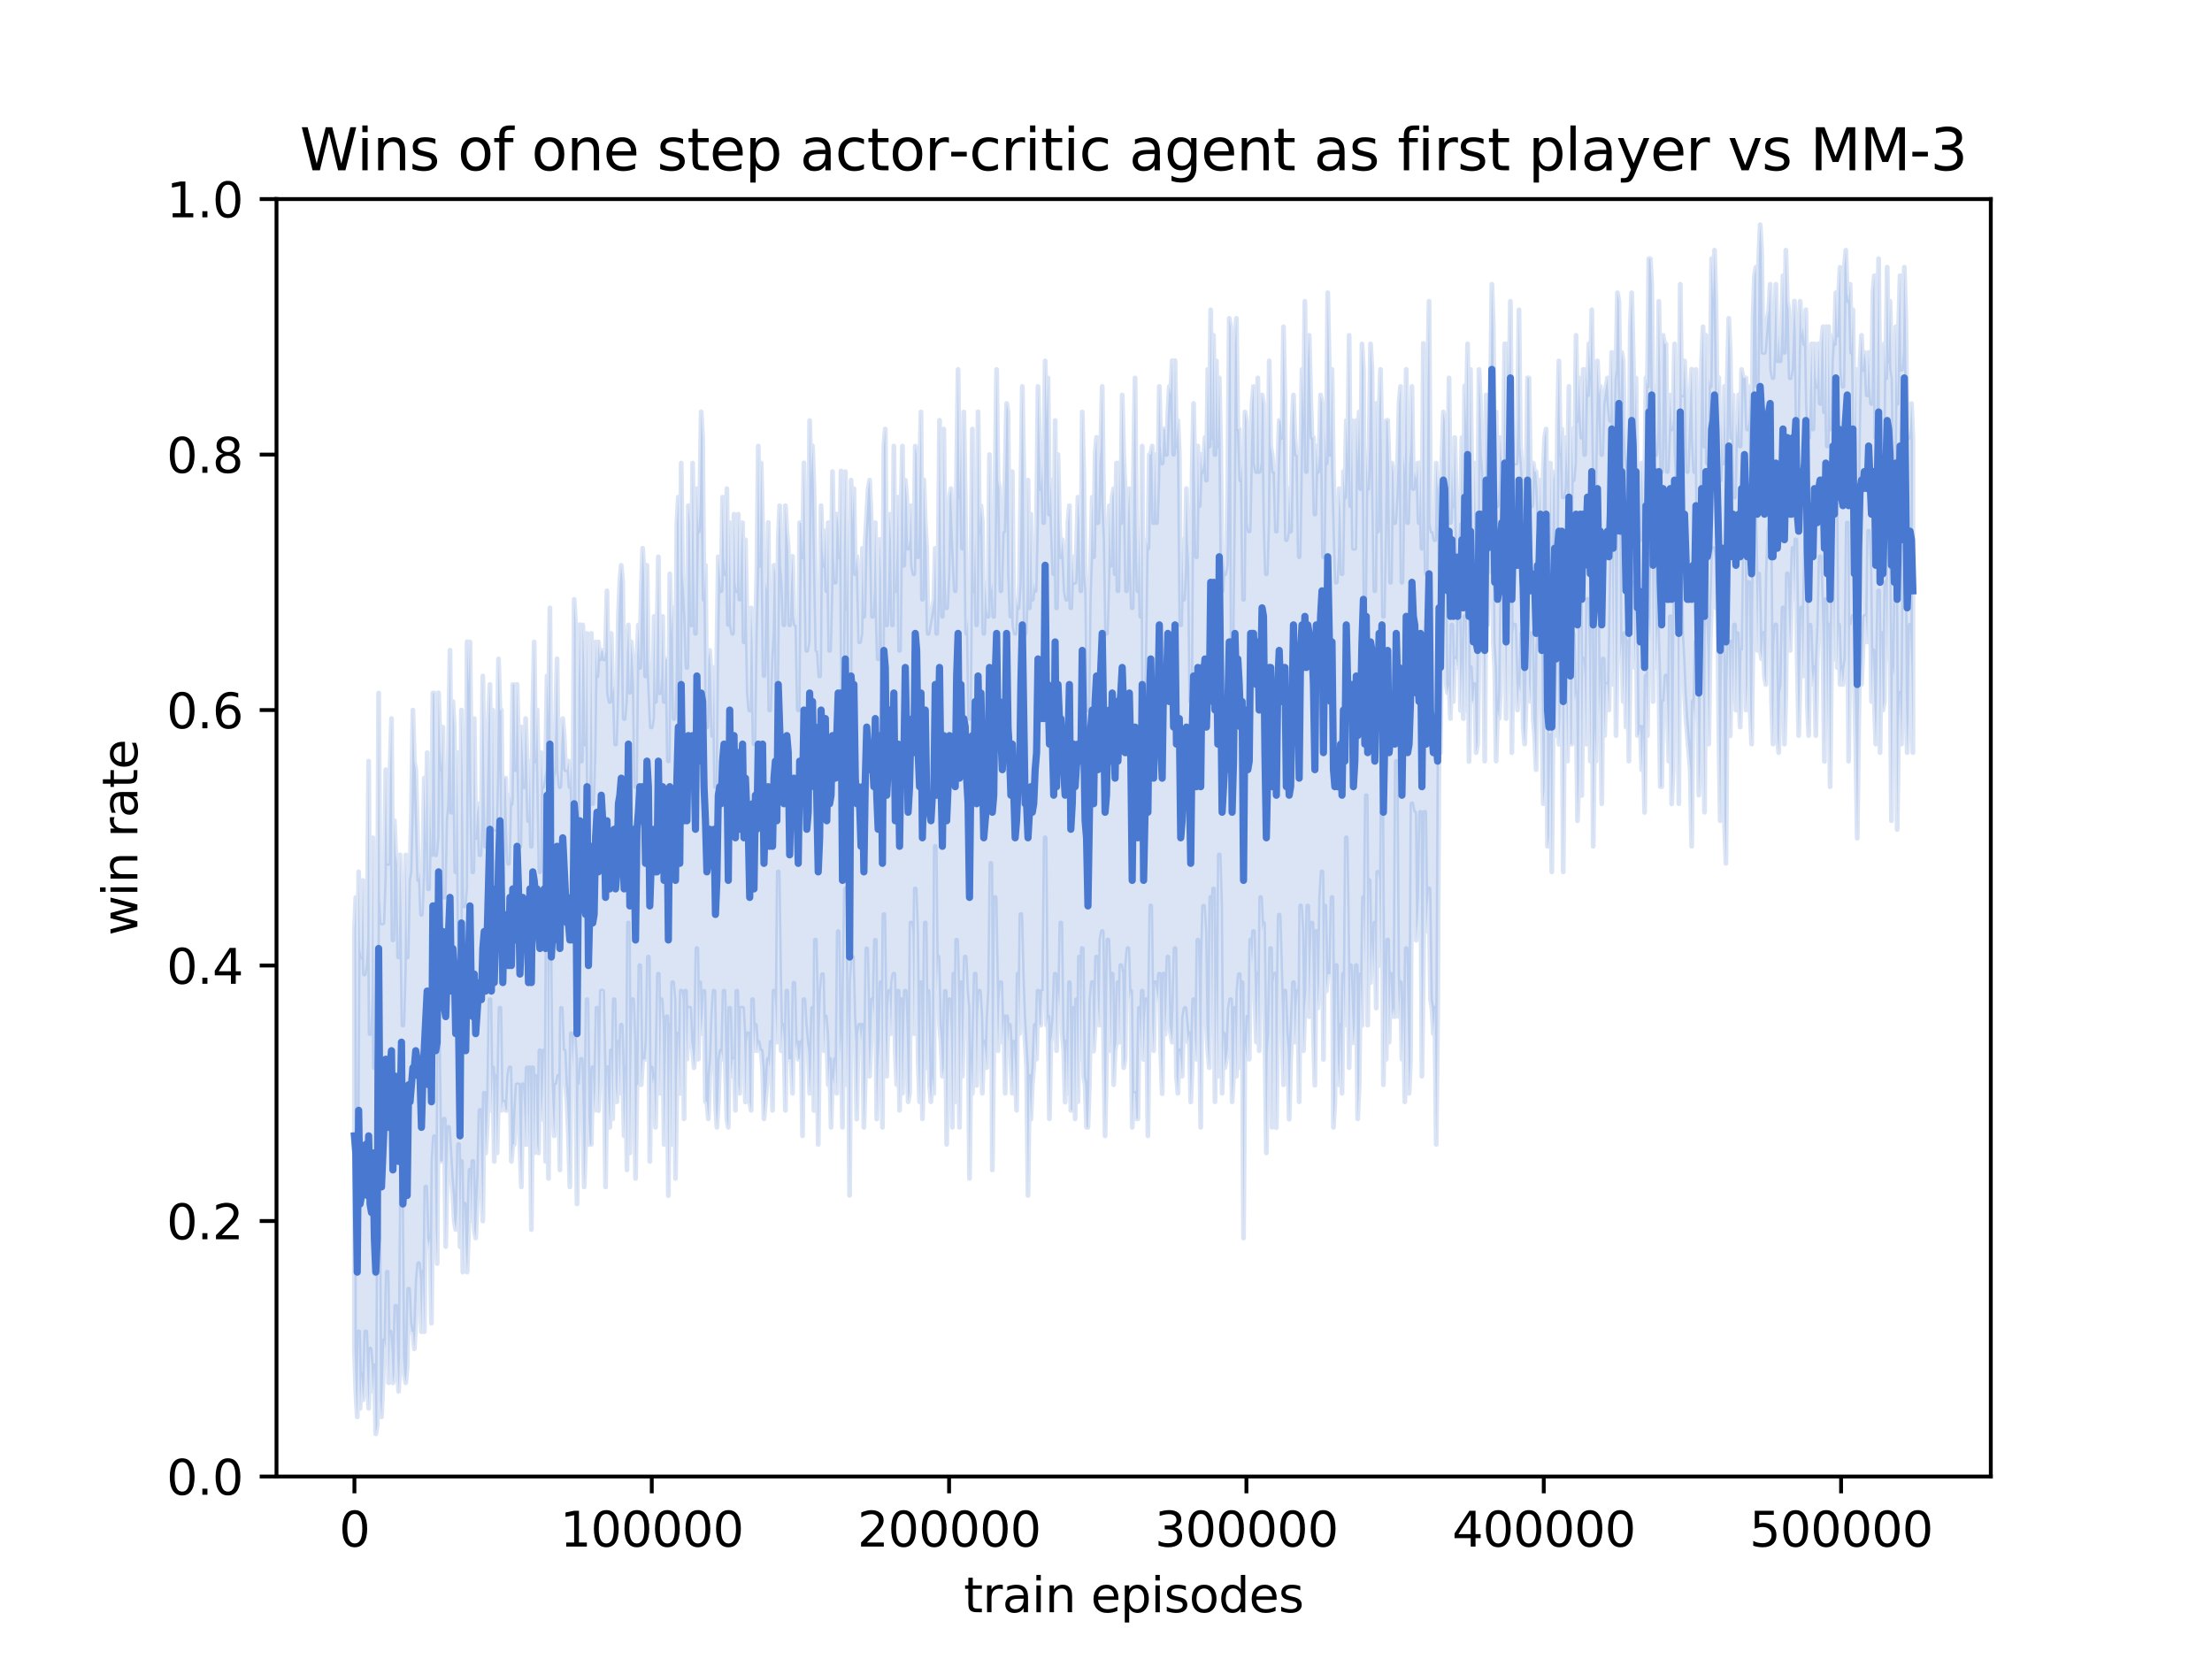<?xml version="1.0" encoding="utf-8" standalone="no"?>
<!DOCTYPE svg PUBLIC "-//W3C//DTD SVG 1.1//EN"
  "http://www.w3.org/Graphics/SVG/1.1/DTD/svg11.dtd">
<svg xmlns:xlink="http://www.w3.org/1999/xlink" width="460.8pt" height="345.6pt" viewBox="0 0 460.8 345.6" xmlns="http://www.w3.org/2000/svg" version="1.1">
 <defs>
  <style type="text/css">*{stroke-linejoin: round; stroke-linecap: butt}</style>
 </defs>
 <g id="figure_1">
  <g id="patch_1">
   <path d="M 0 345.6 
L 460.8 345.6 
L 460.8 0 
L 0 0 
z
" style="fill: #ffffff"/>
  </g>
  <g id="axes_1">
   <g id="patch_2">
    <path d="M 57.6 307.584 
L 414.72 307.584 
L 414.72 41.472 
L 57.6 41.472 
z
" style="fill: #ffffff"/>
   </g>
   <g id="PolyCollection_1">
    <defs>
     <path id="mca21927bef" d="M 73.833 -151.601 
L 73.833 -64.627 
L 74.12 -55.757 
L 74.417 -50.435 
L 74.715 -68.175 
L 75.012 -52.209 
L 75.309 -59.305 
L 75.607 -53.983 
L 75.904 -57.531 
L 76.201 -68.175 
L 76.499 -59.305 
L 76.796 -52.209 
L 77.093 -64.583 
L 77.391 -61.079 
L 77.688 -55.757 
L 77.985 -61.079 
L 78.282 -46.886 
L 78.58 -48.66 
L 78.877 -100.109 
L 79.174 -53.983 
L 79.472 -50.435 
L 79.769 -57.531 
L 80.066 -66.401 
L 80.364 -64.627 
L 80.661 -80.594 
L 80.958 -57.531 
L 81.256 -68.131 
L 81.553 -64.583 
L 81.85 -57.531 
L 82.148 -59.305 
L 82.445 -73.498 
L 82.742 -62.853 
L 83.039 -55.757 
L 83.337 -62.853 
L 83.634 -100.109 
L 83.931 -62.853 
L 84.229 -59.305 
L 84.526 -57.531 
L 84.823 -61.079 
L 85.121 -77.046 
L 85.418 -69.949 
L 85.715 -68.175 
L 86.013 -68.175 
L 86.31 -64.627 
L 86.607 -69.949 
L 86.905 -78.82 
L 87.202 -82.368 
L 87.499 -78.82 
L 87.796 -68.175 
L 88.094 -80.594 
L 88.391 -68.175 
L 88.688 -98.335 
L 88.986 -87.69 
L 89.283 -85.916 
L 89.58 -87.646 
L 89.878 -69.949 
L 90.175 -103.657 
L 90.472 -108.802 
L 90.77 -89.464 
L 91.067 -82.368 
L 91.364 -128.45 
L 91.662 -103.657 
L 91.959 -103.657 
L 92.256 -103.657 
L 92.553 -112.483 
L 92.851 -85.916 
L 93.148 -101.883 
L 93.445 -110.753 
L 93.743 -105.431 
L 94.04 -100.109 
L 94.337 -96.561 
L 94.635 -91.194 
L 94.932 -89.464 
L 95.229 -93.012 
L 95.527 -107.205 
L 95.824 -85.872 
L 96.121 -103.657 
L 96.419 -80.594 
L 96.716 -94.787 
L 97.013 -85.916 
L 97.31 -80.594 
L 97.608 -89.464 
L 97.905 -101.883 
L 98.202 -91.238 
L 98.5 -103.657 
L 98.797 -89.464 
L 99.094 -87.69 
L 99.392 -94.787 
L 99.689 -100.109 
L 99.986 -114.301 
L 100.284 -101.883 
L 100.581 -91.238 
L 100.878 -117.85 
L 101.175 -105.387 
L 101.473 -110.753 
L 101.77 -117.85 
L 102.067 -137.364 
L 102.365 -114.301 
L 102.662 -123.172 
L 102.959 -103.657 
L 103.257 -121.398 
L 103.554 -105.431 
L 103.851 -117.85 
L 104.149 -135.59 
L 104.446 -114.301 
L 104.743 -116.076 
L 105.041 -116.031 
L 105.338 -114.301 
L 105.635 -114.301 
L 105.932 -121.398 
L 106.23 -123.172 
L 106.527 -103.657 
L 106.824 -107.205 
L 107.122 -107.205 
L 107.419 -114.301 
L 107.716 -119.624 
L 108.014 -119.624 
L 108.311 -107.205 
L 108.608 -98.335 
L 108.906 -119.624 
L 109.203 -114.301 
L 109.5 -107.205 
L 109.798 -123.127 
L 110.095 -107.161 
L 110.392 -123.172 
L 110.689 -89.464 
L 110.987 -123.172 
L 111.284 -105.431 
L 111.581 -121.398 
L 111.879 -107.205 
L 112.176 -105.387 
L 112.473 -126.72 
L 112.771 -112.439 
L 113.068 -117.85 
L 113.365 -126.72 
L 113.663 -103.657 
L 113.96 -153.331 
L 114.257 -100.109 
L 114.555 -149.783 
L 114.852 -121.398 
L 115.149 -114.301 
L 115.446 -108.979 
L 115.744 -119.624 
L 116.041 -119.624 
L 116.338 -121.398 
L 116.636 -101.883 
L 116.933 -135.546 
L 117.23 -126.72 
L 117.528 -126.72 
L 117.825 -119.624 
L 118.122 -116.076 
L 118.42 -108.979 
L 118.717 -98.335 
L 119.014 -130.268 
L 119.312 -123.172 
L 119.609 -130.268 
L 119.906 -124.946 
L 120.203 -94.787 
L 120.501 -119.624 
L 120.798 -119.624 
L 121.095 -124.946 
L 121.393 -114.301 
L 121.69 -98.335 
L 121.987 -107.205 
L 122.285 -137.364 
L 122.582 -112.527 
L 122.879 -107.161 
L 123.177 -107.205 
L 123.474 -123.172 
L 123.771 -114.301 
L 124.069 -119.624 
L 124.366 -135.59 
L 124.663 -114.213 
L 124.96 -121.398 
L 125.258 -139.139 
L 125.555 -139.139 
L 125.852 -123.172 
L 126.15 -98.335 
L 126.447 -123.172 
L 126.744 -116.076 
L 127.042 -110.753 
L 127.339 -126.72 
L 127.636 -112.527 
L 127.934 -137.364 
L 128.231 -119.624 
L 128.528 -116.076 
L 128.825 -128.494 
L 129.123 -117.85 
L 129.42 -132.042 
L 129.717 -121.398 
L 130.015 -108.979 
L 130.312 -123.172 
L 130.609 -101.883 
L 130.907 -153.331 
L 131.204 -105.431 
L 131.501 -123.172 
L 131.799 -137.364 
L 132.096 -128.45 
L 132.393 -100.109 
L 132.691 -119.624 
L 132.988 -119.624 
L 133.285 -144.461 
L 133.582 -119.624 
L 133.88 -124.724 
L 134.177 -124.946 
L 134.474 -124.946 
L 134.772 -128.494 
L 135.069 -146.235 
L 135.366 -103.657 
L 135.664 -123.172 
L 135.961 -119.624 
L 136.258 -121.398 
L 136.556 -110.753 
L 136.853 -124.857 
L 137.15 -142.687 
L 137.448 -117.85 
L 137.745 -137.364 
L 138.042 -132.042 
L 138.339 -107.205 
L 138.637 -123.172 
L 138.934 -133.816 
L 139.231 -96.516 
L 139.529 -132.042 
L 139.826 -107.205 
L 140.123 -140.913 
L 140.421 -137.364 
L 140.718 -100.109 
L 141.015 -121.398 
L 141.313 -130.268 
L 141.61 -117.805 
L 141.907 -139.139 
L 142.205 -137.364 
L 142.502 -112.527 
L 142.799 -139.139 
L 143.096 -124.946 
L 143.394 -135.59 
L 143.691 -135.59 
L 143.988 -128.494 
L 144.286 -126.72 
L 144.583 -123.172 
L 144.88 -128.494 
L 145.178 -148.009 
L 145.475 -124.946 
L 145.772 -140.913 
L 146.07 -130.268 
L 146.367 -133.816 
L 146.664 -139.094 
L 146.962 -116.076 
L 147.259 -116.076 
L 147.556 -112.527 
L 147.853 -121.398 
L 148.151 -124.946 
L 148.448 -133.816 
L 148.745 -139.139 
L 149.043 -116.076 
L 149.34 -110.753 
L 149.637 -116.076 
L 149.935 -124.946 
L 150.232 -126.72 
L 150.529 -124.902 
L 150.827 -139.139 
L 151.124 -123.172 
L 151.421 -112.527 
L 151.719 -110.753 
L 152.016 -135.59 
L 152.313 -121.398 
L 152.61 -124.946 
L 152.908 -124.946 
L 153.205 -114.301 
L 153.502 -139.139 
L 153.8 -119.624 
L 154.097 -117.85 
L 154.394 -135.59 
L 154.692 -135.59 
L 154.989 -130.268 
L 155.286 -116.031 
L 155.584 -128.494 
L 155.881 -130.268 
L 156.178 -116.076 
L 156.475 -114.301 
L 156.773 -137.364 
L 157.07 -126.72 
L 157.367 -132.042 
L 157.665 -126.72 
L 157.962 -128.494 
L 158.259 -126.72 
L 158.557 -126.72 
L 158.854 -123.172 
L 159.151 -112.527 
L 159.449 -116.076 
L 159.746 -119.624 
L 160.043 -124.902 
L 160.341 -123.172 
L 160.638 -128.494 
L 160.935 -114.301 
L 161.232 -139.139 
L 161.53 -135.59 
L 161.827 -128.494 
L 162.124 -163.976 
L 162.422 -142.687 
L 162.719 -126.72 
L 163.016 -132.042 
L 163.314 -128.494 
L 163.611 -114.301 
L 163.908 -139.139 
L 164.206 -124.946 
L 164.503 -124.946 
L 164.8 -124.946 
L 165.098 -117.85 
L 165.395 -140.78 
L 165.692 -126.72 
L 165.989 -128.494 
L 166.287 -124.946 
L 166.584 -124.857 
L 166.881 -128.45 
L 167.179 -108.979 
L 167.476 -137.364 
L 167.773 -132.042 
L 168.071 -128.494 
L 168.368 -126.72 
L 168.665 -117.85 
L 168.963 -123.172 
L 169.26 -135.59 
L 169.557 -114.257 
L 169.855 -149.783 
L 170.152 -133.816 
L 170.449 -107.205 
L 170.746 -130.268 
L 171.044 -139.139 
L 171.341 -142.598 
L 171.638 -126.72 
L 171.936 -133.816 
L 172.233 -130.268 
L 172.53 -119.624 
L 172.828 -124.946 
L 173.125 -110.753 
L 173.422 -121.398 
L 173.72 -119.624 
L 174.017 -124.946 
L 174.314 -117.85 
L 174.612 -151.557 
L 174.909 -124.946 
L 175.206 -130.268 
L 175.503 -110.753 
L 175.801 -140.868 
L 176.098 -160.428 
L 176.395 -119.624 
L 176.693 -137.364 
L 176.99 -96.561 
L 177.287 -140.913 
L 177.585 -146.235 
L 177.882 -133.816 
L 178.179 -128.494 
L 178.477 -112.483 
L 178.774 -130.268 
L 179.071 -132.042 
L 179.368 -128.494 
L 179.666 -132.042 
L 179.963 -110.753 
L 180.26 -121.22 
L 180.558 -147.965 
L 180.855 -132.042 
L 181.152 -121.398 
L 181.45 -128.494 
L 181.747 -137.364 
L 182.044 -133.816 
L 182.342 -149.739 
L 182.639 -112.483 
L 182.936 -123.172 
L 183.234 -128.45 
L 183.531 -140.913 
L 183.828 -110.753 
L 184.125 -155.105 
L 184.423 -132.042 
L 184.72 -121.398 
L 185.017 -135.59 
L 185.315 -139.139 
L 185.612 -130.268 
L 185.909 -140.868 
L 186.207 -142.687 
L 186.504 -126.72 
L 186.801 -119.624 
L 187.099 -139.139 
L 187.396 -114.301 
L 187.693 -137.364 
L 187.991 -117.85 
L 188.288 -128.494 
L 188.585 -139.139 
L 188.882 -130.268 
L 189.18 -116.076 
L 189.477 -117.85 
L 189.774 -153.331 
L 190.072 -151.557 
L 190.369 -130.268 
L 190.666 -160.428 
L 190.964 -151.557 
L 191.261 -124.946 
L 191.558 -116.076 
L 191.856 -140.868 
L 192.153 -112.527 
L 192.45 -124.946 
L 192.748 -153.331 
L 193.045 -123.172 
L 193.342 -139.139 
L 193.639 -119.624 
L 193.937 -116.076 
L 194.234 -121.398 
L 194.531 -117.85 
L 194.829 -169.298 
L 195.126 -139.139 
L 195.423 -146.235 
L 195.721 -132.042 
L 196.018 -128.494 
L 196.315 -121.398 
L 196.613 -123.172 
L 196.91 -139.094 
L 197.207 -107.205 
L 197.505 -128.494 
L 197.802 -137.364 
L 198.099 -130.268 
L 198.396 -110.753 
L 198.694 -142.687 
L 198.991 -116.076 
L 199.288 -149.739 
L 199.586 -137.364 
L 199.883 -110.753 
L 200.18 -140.913 
L 200.478 -121.398 
L 200.775 -133.816 
L 201.072 -146.235 
L 201.37 -139.139 
L 201.667 -135.59 
L 201.964 -100.109 
L 202.262 -124.946 
L 202.559 -117.85 
L 202.856 -130.268 
L 203.153 -142.687 
L 203.451 -119.491 
L 203.748 -133.816 
L 204.045 -139.139 
L 204.343 -133.816 
L 204.64 -117.85 
L 204.937 -128.494 
L 205.235 -126.72 
L 205.532 -123.172 
L 205.829 -133.816 
L 206.127 -139.139 
L 206.424 -165.75 
L 206.721 -101.883 
L 207.018 -128.494 
L 207.316 -158.653 
L 207.613 -140.78 
L 207.91 -126.72 
L 208.208 -137.364 
L 208.505 -140.913 
L 208.802 -128.494 
L 209.1 -133.816 
L 209.397 -117.85 
L 209.694 -133.816 
L 209.992 -128.494 
L 210.289 -132.042 
L 210.586 -124.946 
L 210.884 -117.85 
L 211.181 -128.494 
L 211.478 -123.172 
L 211.775 -114.301 
L 212.073 -142.687 
L 212.37 -130.268 
L 212.667 -155.105 
L 212.965 -142.687 
L 213.262 -133.816 
L 213.559 -128.494 
L 213.857 -123.172 
L 214.154 -96.561 
L 214.451 -121.353 
L 214.749 -112.439 
L 215.046 -119.624 
L 215.343 -123.172 
L 215.641 -132.042 
L 215.938 -124.946 
L 216.235 -139.139 
L 216.532 -132.042 
L 216.83 -132.042 
L 217.127 -139.139 
L 217.424 -139.139 
L 217.722 -171.072 
L 218.019 -132.042 
L 218.316 -133.772 
L 218.614 -112.527 
L 218.911 -128.494 
L 219.208 -130.224 
L 219.506 -133.772 
L 219.803 -142.687 
L 220.1 -126.72 
L 220.398 -139.139 
L 220.695 -135.59 
L 220.992 -153.331 
L 221.289 -130.268 
L 221.587 -126.72 
L 221.884 -115.987 
L 222.181 -128.494 
L 222.479 -117.85 
L 222.776 -140.913 
L 223.073 -114.301 
L 223.371 -114.301 
L 223.668 -135.59 
L 223.965 -112.527 
L 224.263 -137.364 
L 224.56 -116.076 
L 224.857 -146.235 
L 225.155 -124.946 
L 225.452 -148.009 
L 225.749 -121.398 
L 226.046 -119.624 
L 226.344 -110.753 
L 226.641 -110.753 
L 226.938 -119.624 
L 227.236 -137.364 
L 227.533 -140.913 
L 227.83 -126.631 
L 228.128 -131.954 
L 228.425 -146.235 
L 228.722 -135.59 
L 229.02 -132.042 
L 229.317 -149.783 
L 229.614 -151.557 
L 229.911 -128.494 
L 230.209 -108.979 
L 230.506 -124.946 
L 230.803 -149.783 
L 231.101 -140.913 
L 231.398 -126.72 
L 231.695 -142.687 
L 231.993 -119.624 
L 232.29 -126.72 
L 232.587 -128.494 
L 232.885 -140.913 
L 233.182 -128.494 
L 233.479 -144.461 
L 233.777 -142.687 
L 234.074 -123.172 
L 234.371 -124.946 
L 234.668 -144.461 
L 234.966 -148.009 
L 235.263 -137.364 
L 235.56 -139.139 
L 235.858 -110.753 
L 236.155 -117.85 
L 236.452 -117.85 
L 236.75 -112.527 
L 237.047 -112.527 
L 237.344 -135.59 
L 237.642 -126.72 
L 237.939 -139.139 
L 238.236 -124.902 
L 238.534 -133.816 
L 238.831 -137.364 
L 239.128 -108.979 
L 239.425 -133.816 
L 239.723 -156.879 
L 240.02 -132.042 
L 240.317 -126.72 
L 240.615 -140.913 
L 240.912 -139.094 
L 241.209 -137.364 
L 241.507 -142.687 
L 241.804 -126.631 
L 242.101 -117.761 
L 242.399 -142.687 
L 242.696 -130.135 
L 242.993 -135.59 
L 243.291 -146.235 
L 243.588 -132.042 
L 243.885 -130.268 
L 244.182 -128.494 
L 244.48 -135.546 
L 244.777 -148.009 
L 245.074 -121.398 
L 245.372 -117.85 
L 245.669 -126.72 
L 245.966 -124.857 
L 246.264 -121.398 
L 246.561 -133.728 
L 246.858 -135.546 
L 247.156 -132.042 
L 247.453 -128.494 
L 247.75 -130.268 
L 248.048 -116.031 
L 248.345 -123.172 
L 248.642 -137.364 
L 248.939 -128.494 
L 249.237 -124.946 
L 249.534 -149.783 
L 249.831 -133.816 
L 250.129 -110.753 
L 250.426 -144.461 
L 250.723 -156.835 
L 251.021 -151.557 
L 251.318 -132.042 
L 251.615 -126.72 
L 251.913 -123.172 
L 252.21 -158.653 
L 252.507 -130.268 
L 252.805 -160.428 
L 253.102 -116.076 
L 253.399 -142.687 
L 253.696 -121.398 
L 253.994 -167.524 
L 254.291 -156.879 
L 254.588 -117.85 
L 254.886 -130.224 
L 255.183 -123.172 
L 255.48 -124.946 
L 255.778 -126.72 
L 256.075 -135.546 
L 256.372 -137.364 
L 256.67 -116.076 
L 256.967 -121.398 
L 257.264 -135.59 
L 257.561 -121.398 
L 257.859 -139.094 
L 258.156 -142.598 
L 258.453 -123.172 
L 258.751 -140.913 
L 259.048 -87.69 
L 259.345 -128.494 
L 259.643 -124.946 
L 259.94 -133.772 
L 260.237 -124.946 
L 260.535 -149.783 
L 260.832 -144.461 
L 261.129 -151.557 
L 261.427 -137.364 
L 261.724 -128.494 
L 262.021 -142.687 
L 262.318 -126.72 
L 262.616 -158.653 
L 262.913 -151.513 
L 263.21 -153.287 
L 263.508 -130.268 
L 263.805 -105.431 
L 264.102 -126.72 
L 264.4 -130.268 
L 264.697 -148.009 
L 264.994 -110.753 
L 265.292 -140.913 
L 265.589 -142.687 
L 265.886 -110.665 
L 266.184 -133.816 
L 266.481 -154.972 
L 266.778 -144.328 
L 267.075 -133.728 
L 267.373 -119.624 
L 267.67 -139.139 
L 267.967 -130.268 
L 268.265 -126.72 
L 268.562 -112.439 
L 268.859 -124.946 
L 269.157 -132.042 
L 269.454 -140.913 
L 269.751 -128.494 
L 270.049 -135.59 
L 270.346 -139.139 
L 270.643 -116.076 
L 270.941 -156.879 
L 271.238 -151.557 
L 271.535 -126.72 
L 271.832 -135.502 
L 272.13 -139.139 
L 272.427 -156.879 
L 272.724 -133.816 
L 273.022 -146.235 
L 273.319 -153.331 
L 273.616 -130.268 
L 273.914 -119.535 
L 274.211 -151.557 
L 274.508 -135.59 
L 274.806 -140.913 
L 275.103 -158.653 
L 275.4 -163.976 
L 275.698 -124.902 
L 275.995 -156.879 
L 276.292 -139.139 
L 276.589 -142.687 
L 276.887 -142.598 
L 277.184 -142.687 
L 277.481 -158.653 
L 277.779 -110.753 
L 278.076 -116.076 
L 278.373 -144.461 
L 278.671 -124.946 
L 278.968 -119.624 
L 279.265 -132.042 
L 279.563 -117.85 
L 279.86 -142.687 
L 280.157 -132.042 
L 280.454 -171.072 
L 280.752 -149.783 
L 281.049 -123.172 
L 281.346 -144.461 
L 281.644 -135.59 
L 281.941 -128.361 
L 282.238 -132.042 
L 282.536 -144.461 
L 282.833 -112.527 
L 283.13 -119.624 
L 283.428 -142.554 
L 283.725 -131.998 
L 284.022 -158.653 
L 284.32 -144.461 
L 284.617 -179.854 
L 284.914 -132.042 
L 285.211 -162.202 
L 285.509 -140.913 
L 285.806 -149.739 
L 286.103 -142.687 
L 286.401 -153.331 
L 286.698 -135.59 
L 286.995 -163.887 
L 287.293 -162.202 
L 287.59 -144.461 
L 287.887 -176.394 
L 288.185 -119.624 
L 288.482 -142.687 
L 288.779 -124.946 
L 289.077 -149.783 
L 289.374 -128.494 
L 289.671 -142.687 
L 289.968 -133.816 
L 290.266 -135.59 
L 290.563 -133.816 
L 290.86 -186.994 
L 291.158 -142.687 
L 291.455 -133.816 
L 291.752 -140.913 
L 292.05 -124.946 
L 292.347 -137.364 
L 292.644 -116.076 
L 292.942 -148.009 
L 293.239 -133.816 
L 293.536 -117.85 
L 293.834 -124.946 
L 294.131 -178.168 
L 294.428 -176.394 
L 294.725 -176.306 
L 295.023 -149.739 
L 295.32 -153.331 
L 295.617 -158.653 
L 295.915 -176.394 
L 296.212 -121.398 
L 296.509 -144.461 
L 296.807 -176.394 
L 297.104 -151.557 
L 297.401 -156.879 
L 297.699 -160.428 
L 297.996 -137.364 
L 298.293 -135.59 
L 298.591 -130.268 
L 298.888 -135.59 
L 299.185 -107.205 
L 299.482 -133.816 
L 299.78 -192.361 
L 300.077 -188.813 
L 300.374 -218.972 
L 300.672 -231.391 
L 300.969 -231.391 
L 301.266 -203.005 
L 301.564 -201.231 
L 301.861 -203.005 
L 302.158 -195.909 
L 302.456 -215.424 
L 302.753 -199.457 
L 303.05 -208.328 
L 303.348 -208.328 
L 303.645 -206.554 
L 303.942 -220.746 
L 304.239 -197.595 
L 304.537 -208.328 
L 304.834 -195.909 
L 305.131 -217.198 
L 305.429 -197.683 
L 305.726 -231.391 
L 306.023 -186.95 
L 306.321 -206.554 
L 306.618 -199.457 
L 306.915 -199.457 
L 307.213 -203.005 
L 307.51 -188.813 
L 307.807 -190.587 
L 308.104 -210.102 
L 308.402 -215.424 
L 308.699 -217.198 
L 308.996 -222.52 
L 309.294 -187.039 
L 309.591 -227.843 
L 309.888 -215.424 
L 310.186 -226.068 
L 310.483 -226.068 
L 310.78 -250.906 
L 311.078 -211.876 
L 311.375 -206.554 
L 311.672 -187.039 
L 311.97 -197.683 
L 312.267 -195.909 
L 312.564 -201.231 
L 312.861 -224.294 
L 313.159 -220.746 
L 313.456 -224.294 
L 313.753 -195.909 
L 314.051 -222.52 
L 314.348 -227.843 
L 314.645 -247.357 
L 314.943 -188.813 
L 315.24 -213.65 
L 315.537 -215.424 
L 315.835 -204.78 
L 316.132 -197.683 
L 316.429 -203.005 
L 316.727 -201.231 
L 317.024 -213.65 
L 317.321 -194.091 
L 317.618 -190.587 
L 317.916 -199.457 
L 318.213 -217.198 
L 318.51 -203.005 
L 318.808 -199.457 
L 319.105 -213.65 
L 319.402 -195.909 
L 319.7 -192.361 
L 319.997 -185.265 
L 320.294 -210.057 
L 320.592 -215.424 
L 320.889 -229.617 
L 321.186 -197.683 
L 321.484 -178.168 
L 321.781 -181.672 
L 322.078 -220.746 
L 322.375 -169.298 
L 322.673 -171.072 
L 322.97 -192.361 
L 323.267 -163.976 
L 323.565 -197.683 
L 323.862 -217.198 
L 324.159 -192.361 
L 324.457 -211.876 
L 324.754 -190.543 
L 325.051 -195.909 
L 325.349 -213.65 
L 325.646 -163.976 
L 325.943 -199.457 
L 326.241 -201.231 
L 326.538 -187.039 
L 326.835 -222.52 
L 327.132 -190.587 
L 327.43 -190.587 
L 327.727 -213.65 
L 328.024 -199.457 
L 328.322 -201.231 
L 328.619 -174.62 
L 328.916 -183.491 
L 329.214 -222.52 
L 329.511 -179.898 
L 329.808 -208.328 
L 330.106 -204.78 
L 330.403 -190.587 
L 330.7 -220.746 
L 330.998 -210.102 
L 331.295 -187.039 
L 331.592 -217.198 
L 331.889 -169.298 
L 332.187 -194.135 
L 332.484 -187.039 
L 332.781 -222.52 
L 333.079 -195.909 
L 333.376 -204.78 
L 333.673 -178.168 
L 333.971 -208.328 
L 334.268 -192.361 
L 334.565 -203.005 
L 334.863 -203.005 
L 335.16 -197.683 
L 335.457 -213.65 
L 335.754 -233.165 
L 336.052 -203.005 
L 336.349 -238.487 
L 336.646 -192.361 
L 336.944 -211.876 
L 337.241 -243.809 
L 337.538 -208.328 
L 337.836 -211.876 
L 338.133 -199.457 
L 338.43 -213.65 
L 338.728 -194.135 
L 339.025 -211.876 
L 339.322 -187.039 
L 339.62 -208.328 
L 339.917 -220.746 
L 340.214 -224.25 
L 340.511 -206.554 
L 340.809 -218.972 
L 341.106 -192.361 
L 341.403 -192.361 
L 341.701 -194.135 
L 341.998 -185.265 
L 342.295 -194.091 
L 342.593 -176.35 
L 342.89 -204.78 
L 343.187 -192.361 
L 343.485 -217.198 
L 343.782 -211.876 
L 344.079 -238.487 
L 344.377 -199.457 
L 344.674 -231.391 
L 344.971 -206.554 
L 345.268 -215.424 
L 345.566 -204.78 
L 345.863 -181.716 
L 346.16 -181.716 
L 346.458 -199.457 
L 346.755 -199.413 
L 347.052 -204.78 
L 347.35 -197.683 
L 347.647 -187.039 
L 347.944 -217.154 
L 348.242 -178.124 
L 348.539 -185.265 
L 348.836 -217.198 
L 349.134 -231.391 
L 349.431 -215.424 
L 349.728 -178.168 
L 350.025 -238.487 
L 350.323 -213.65 
L 350.62 -208.328 
L 350.917 -201.231 
L 351.215 -195.909 
L 351.512 -192.317 
L 351.809 -188.813 
L 352.107 -185.265 
L 352.404 -169.298 
L 352.701 -199.413 
L 352.999 -195.909 
L 353.296 -211.876 
L 353.593 -208.328 
L 353.891 -179.942 
L 354.188 -187.039 
L 354.485 -220.746 
L 354.782 -199.324 
L 355.08 -176.394 
L 355.377 -217.198 
L 355.674 -210.102 
L 355.972 -190.587 
L 356.269 -211.876 
L 356.566 -220.746 
L 356.864 -231.391 
L 357.161 -229.617 
L 357.458 -218.972 
L 357.756 -229.528 
L 358.053 -194.135 
L 358.35 -174.62 
L 358.647 -203.005 
L 358.945 -213.65 
L 359.242 -174.62 
L 359.539 -165.75 
L 359.837 -203.005 
L 360.134 -211.876 
L 360.431 -192.317 
L 360.729 -211.876 
L 361.026 -199.413 
L 361.323 -215.424 
L 361.621 -197.683 
L 361.918 -213.65 
L 362.215 -201.231 
L 362.513 -194.135 
L 362.81 -210.102 
L 363.107 -210.102 
L 363.404 -234.939 
L 363.702 -197.683 
L 363.999 -203.005 
L 364.296 -224.294 
L 364.594 -197.683 
L 364.891 -190.587 
L 365.188 -213.65 
L 365.486 -242.035 
L 365.783 -227.843 
L 366.08 -210.102 
L 366.378 -226.024 
L 366.675 -210.102 
L 366.972 -208.328 
L 367.27 -213.65 
L 367.567 -204.78 
L 367.864 -203.005 
L 368.161 -226.068 
L 368.459 -234.939 
L 368.756 -236.713 
L 369.053 -199.457 
L 369.351 -190.587 
L 369.648 -211.831 
L 369.945 -215.424 
L 370.243 -192.317 
L 370.54 -188.813 
L 370.837 -201.231 
L 371.135 -203.005 
L 371.432 -218.972 
L 371.729 -190.587 
L 372.027 -201.231 
L 372.324 -226.068 
L 372.621 -217.198 
L 372.918 -210.102 
L 373.216 -220.746 
L 373.513 -231.391 
L 373.81 -220.746 
L 374.108 -233.165 
L 374.405 -208.328 
L 374.702 -192.361 
L 375 -204.78 
L 375.297 -218.972 
L 375.594 -204.78 
L 375.892 -220.746 
L 376.189 -233.165 
L 376.486 -199.457 
L 376.784 -192.361 
L 377.081 -215.38 
L 377.378 -206.554 
L 377.675 -203.005 
L 377.973 -206.554 
L 378.27 -192.361 
L 378.567 -208.283 
L 378.865 -215.424 
L 379.162 -229.617 
L 379.459 -220.746 
L 379.757 -210.102 
L 380.054 -186.994 
L 380.351 -220.746 
L 380.649 -194.135 
L 380.946 -215.424 
L 381.243 -181.716 
L 381.541 -208.328 
L 381.838 -226.068 
L 382.135 -208.328 
L 382.432 -249.132 
L 382.73 -206.554 
L 383.027 -215.424 
L 383.324 -203.005 
L 383.622 -206.554 
L 383.919 -203.005 
L 384.216 -206.465 
L 384.514 -208.328 
L 384.811 -236.669 
L 385.108 -187.039 
L 385.406 -215.38 
L 385.703 -215.38 
L 386 -217.198 
L 386.297 -203.005 
L 386.595 -190.587 
L 386.892 -170.983 
L 387.189 -194.135 
L 387.487 -213.606 
L 387.784 -203.005 
L 388.081 -210.102 
L 388.379 -217.198 
L 388.676 -217.198 
L 388.973 -211.876 
L 389.271 -234.939 
L 389.568 -226.068 
L 389.865 -199.457 
L 390.163 -210.102 
L 390.46 -199.457 
L 390.757 -190.587 
L 391.054 -203.005 
L 391.352 -222.52 
L 391.649 -188.813 
L 391.946 -213.65 
L 392.244 -197.683 
L 392.541 -199.457 
L 392.838 -224.294 
L 393.136 -208.328 
L 393.433 -240.261 
L 393.73 -210.102 
L 394.028 -174.62 
L 394.325 -206.554 
L 394.622 -204.735 
L 394.92 -226.024 
L 395.217 -172.802 
L 395.514 -194.091 
L 395.811 -201.231 
L 396.109 -190.587 
L 396.406 -204.78 
L 396.703 -240.261 
L 397.001 -201.231 
L 397.298 -188.813 
L 397.595 -195.865 
L 397.893 -215.38 
L 398.19 -206.509 
L 398.487 -188.813 
L 398.487 -254.498 
L 398.487 -254.498 
L 398.19 -261.55 
L 397.893 -256.228 
L 397.595 -254.454 
L 397.298 -256.228 
L 397.001 -279.291 
L 396.703 -289.935 
L 396.406 -272.195 
L 396.109 -268.646 
L 395.811 -288.161 
L 395.514 -277.517 
L 395.217 -261.55 
L 394.92 -277.517 
L 394.622 -245.583 
L 394.325 -266.872 
L 394.028 -268.646 
L 393.73 -282.839 
L 393.433 -270.42 
L 393.136 -289.935 
L 392.838 -266.872 
L 392.541 -273.969 
L 392.244 -247.357 
L 391.946 -245.583 
L 391.649 -258.002 
L 391.352 -291.709 
L 391.054 -268.646 
L 390.757 -254.454 
L 390.46 -288.161 
L 390.163 -284.702 
L 389.865 -261.55 
L 389.568 -265.098 
L 389.271 -272.195 
L 388.973 -263.324 
L 388.676 -270.42 
L 388.379 -272.195 
L 388.081 -268.646 
L 387.784 -275.743 
L 387.487 -270.42 
L 387.189 -256.228 
L 386.892 -231.391 
L 386.595 -268.646 
L 386.297 -250.906 
L 386 -281.065 
L 385.703 -272.195 
L 385.406 -286.387 
L 385.108 -282.883 
L 384.811 -284.613 
L 384.514 -293.484 
L 384.216 -289.98 
L 383.919 -265.098 
L 383.622 -268.646 
L 383.324 -289.935 
L 383.027 -284.613 
L 382.73 -275.743 
L 382.432 -284.613 
L 382.135 -273.969 
L 381.838 -275.743 
L 381.541 -270.42 
L 381.243 -256.228 
L 380.946 -277.561 
L 380.649 -252.68 
L 380.351 -277.517 
L 380.054 -259.776 
L 379.757 -277.517 
L 379.459 -273.969 
L 379.162 -261.55 
L 378.865 -274.013 
L 378.567 -265.098 
L 378.27 -266.872 
L 377.973 -273.969 
L 377.675 -256.228 
L 377.378 -273.969 
L 377.081 -265.098 
L 376.784 -254.454 
L 376.486 -261.55 
L 376.189 -281.065 
L 375.892 -273.969 
L 375.594 -277.517 
L 375.297 -275.743 
L 375 -282.839 
L 374.702 -272.195 
L 374.405 -254.454 
L 374.108 -275.743 
L 373.81 -282.883 
L 373.513 -275.787 
L 373.216 -268.646 
L 372.918 -266.872 
L 372.621 -281.065 
L 372.324 -282.883 
L 372.027 -293.484 
L 371.729 -272.195 
L 371.432 -288.161 
L 371.135 -277.517 
L 370.837 -270.42 
L 370.54 -275.743 
L 370.243 -270.465 
L 369.945 -286.387 
L 369.648 -275.743 
L 369.351 -266.917 
L 369.053 -268.646 
L 368.756 -286.387 
L 368.459 -281.065 
L 368.161 -279.291 
L 367.864 -275.743 
L 367.567 -272.195 
L 367.27 -272.195 
L 366.972 -293.484 
L 366.675 -298.806 
L 366.378 -291.709 
L 366.08 -265.098 
L 365.783 -289.935 
L 365.486 -288.161 
L 365.188 -279.291 
L 364.891 -249.132 
L 364.594 -265.098 
L 364.296 -258.002 
L 363.999 -256.228 
L 363.702 -266.872 
L 363.404 -266.872 
L 363.107 -266.872 
L 362.81 -268.646 
L 362.513 -252.68 
L 362.215 -263.369 
L 361.918 -254.454 
L 361.621 -258.002 
L 361.323 -242.035 
L 361.026 -263.324 
L 360.729 -254.454 
L 360.431 -272.195 
L 360.134 -279.291 
L 359.837 -266.872 
L 359.539 -249.132 
L 359.242 -265.098 
L 358.945 -249.132 
L 358.647 -258.002 
L 358.35 -245.583 
L 358.053 -266.917 
L 357.756 -259.776 
L 357.458 -282.839 
L 357.161 -293.484 
L 356.864 -282.839 
L 356.566 -291.709 
L 356.269 -265.098 
L 355.972 -266.872 
L 355.674 -249.132 
L 355.377 -275.743 
L 355.08 -252.68 
L 354.782 -277.517 
L 354.485 -270.42 
L 354.188 -254.498 
L 353.891 -222.52 
L 353.593 -243.809 
L 353.296 -268.646 
L 352.999 -247.357 
L 352.701 -254.498 
L 352.404 -268.691 
L 352.107 -263.324 
L 351.809 -256.228 
L 351.512 -247.357 
L 351.215 -263.324 
L 350.917 -270.42 
L 350.62 -263.324 
L 350.323 -263.324 
L 350.025 -286.387 
L 349.728 -247.357 
L 349.431 -245.583 
L 349.134 -250.906 
L 348.836 -273.969 
L 348.539 -258.046 
L 348.242 -256.228 
L 347.944 -263.324 
L 347.647 -256.228 
L 347.35 -247.357 
L 347.052 -273.969 
L 346.755 -273.969 
L 346.458 -275.743 
L 346.16 -247.357 
L 345.863 -266.872 
L 345.566 -282.839 
L 345.268 -256.228 
L 344.971 -250.906 
L 344.674 -265.098 
L 344.377 -258.002 
L 344.079 -286.387 
L 343.782 -291.709 
L 343.485 -291.709 
L 343.187 -265.098 
L 342.89 -266.917 
L 342.593 -242.035 
L 342.295 -240.261 
L 341.998 -249.132 
L 341.701 -233.165 
L 341.403 -247.357 
L 341.106 -240.261 
L 340.809 -266.872 
L 340.511 -256.228 
L 340.214 -272.195 
L 339.917 -284.613 
L 339.62 -277.517 
L 339.322 -238.487 
L 339.025 -247.357 
L 338.728 -250.95 
L 338.43 -256.228 
L 338.133 -270.42 
L 337.836 -272.195 
L 337.538 -261.55 
L 337.241 -282.839 
L 336.944 -284.613 
L 336.646 -268.646 
L 336.349 -266.872 
L 336.052 -256.228 
L 335.754 -272.195 
L 335.457 -258.002 
L 335.16 -261.55 
L 334.863 -266.872 
L 334.565 -265.098 
L 334.268 -263.324 
L 333.971 -261.55 
L 333.673 -250.906 
L 333.376 -265.098 
L 333.079 -263.324 
L 332.781 -270.42 
L 332.484 -258.002 
L 332.187 -242.035 
L 331.889 -261.55 
L 331.592 -281.065 
L 331.295 -266.872 
L 330.998 -273.969 
L 330.7 -263.324 
L 330.403 -268.646 
L 330.106 -250.906 
L 329.808 -268.646 
L 329.511 -254.498 
L 329.214 -259.776 
L 328.916 -266.872 
L 328.619 -258.002 
L 328.322 -275.743 
L 328.024 -249.132 
L 327.727 -245.583 
L 327.43 -256.228 
L 327.132 -220.746 
L 326.835 -265.098 
L 326.538 -245.583 
L 326.241 -254.454 
L 325.943 -243.898 
L 325.646 -242.08 
L 325.349 -256.228 
L 325.051 -250.906 
L 324.754 -270.42 
L 324.457 -258.002 
L 324.159 -222.565 
L 323.862 -247.357 
L 323.565 -245.583 
L 323.267 -227.843 
L 322.97 -249.132 
L 322.673 -215.468 
L 322.375 -222.52 
L 322.078 -256.228 
L 321.781 -254.454 
L 321.484 -247.357 
L 321.186 -222.52 
L 320.889 -245.583 
L 320.592 -236.713 
L 320.294 -243.809 
L 319.997 -247.357 
L 319.7 -247.357 
L 319.402 -249.132 
L 319.105 -240.261 
L 318.808 -247.357 
L 318.51 -266.872 
L 318.213 -266.872 
L 317.916 -243.809 
L 317.618 -222.52 
L 317.321 -243.809 
L 317.024 -249.132 
L 316.727 -252.68 
L 316.429 -281.065 
L 316.132 -258.002 
L 315.835 -249.132 
L 315.537 -249.132 
L 315.24 -252.68 
L 314.943 -247.357 
L 314.645 -282.839 
L 314.348 -263.324 
L 314.051 -273.969 
L 313.753 -227.843 
L 313.456 -273.969 
L 313.159 -247.357 
L 312.861 -249.132 
L 312.564 -254.454 
L 312.267 -245.583 
L 311.97 -240.261 
L 311.672 -259.776 
L 311.375 -243.809 
L 311.078 -277.517 
L 310.78 -286.387 
L 310.483 -261.55 
L 310.186 -240.261 
L 309.888 -247.402 
L 309.591 -263.324 
L 309.294 -233.165 
L 308.996 -247.357 
L 308.699 -250.906 
L 308.402 -261.55 
L 308.104 -268.646 
L 307.807 -233.165 
L 307.51 -231.391 
L 307.213 -249.132 
L 306.915 -224.294 
L 306.618 -245.583 
L 306.321 -268.646 
L 306.023 -243.809 
L 305.726 -273.969 
L 305.429 -256.228 
L 305.131 -265.231 
L 304.834 -238.487 
L 304.537 -254.454 
L 304.239 -236.713 
L 303.942 -236.713 
L 303.645 -227.843 
L 303.348 -242.08 
L 303.05 -254.454 
L 302.753 -240.261 
L 302.456 -249.132 
L 302.158 -236.757 
L 301.861 -266.872 
L 301.564 -240.261 
L 301.266 -243.809 
L 300.969 -258.002 
L 300.672 -259.776 
L 300.374 -249.132 
L 300.077 -218.972 
L 299.78 -245.583 
L 299.482 -243.809 
L 299.185 -249.132 
L 298.888 -233.165 
L 298.591 -234.939 
L 298.293 -234.939 
L 297.996 -236.713 
L 297.699 -282.839 
L 297.401 -265.098 
L 297.104 -226.068 
L 296.807 -242.035 
L 296.509 -274.057 
L 296.212 -231.391 
L 295.915 -249.22 
L 295.617 -236.713 
L 295.32 -249.132 
L 295.023 -245.583 
L 294.725 -247.357 
L 294.428 -243.809 
L 294.131 -265.098 
L 293.834 -252.768 
L 293.536 -249.132 
L 293.239 -236.713 
L 292.942 -268.646 
L 292.644 -247.357 
L 292.347 -250.906 
L 292.05 -224.294 
L 291.752 -265.098 
L 291.455 -261.55 
L 291.158 -249.132 
L 290.86 -242.035 
L 290.563 -236.713 
L 290.266 -247.357 
L 289.968 -249.132 
L 289.671 -224.294 
L 289.374 -249.132 
L 289.077 -258.046 
L 288.779 -258.002 
L 288.482 -234.939 
L 288.185 -217.198 
L 287.887 -250.906 
L 287.59 -268.646 
L 287.293 -259.776 
L 286.995 -234.939 
L 286.698 -261.55 
L 286.401 -222.52 
L 286.103 -243.809 
L 285.806 -268.646 
L 285.509 -273.969 
L 285.211 -252.68 
L 284.914 -243.809 
L 284.617 -250.906 
L 284.32 -220.746 
L 284.022 -268.646 
L 283.725 -273.969 
L 283.428 -243.809 
L 283.13 -259.776 
L 282.833 -249.132 
L 282.536 -258.002 
L 282.238 -231.391 
L 281.941 -231.391 
L 281.644 -258.002 
L 281.346 -240.261 
L 281.049 -275.743 
L 280.752 -249.132 
L 280.454 -258.002 
L 280.157 -242.035 
L 279.86 -247.357 
L 279.563 -226.068 
L 279.265 -238.531 
L 278.968 -243.809 
L 278.671 -229.617 
L 278.373 -224.294 
L 278.076 -234.939 
L 277.779 -247.357 
L 277.481 -268.646 
L 277.184 -250.906 
L 276.887 -270.465 
L 276.589 -284.613 
L 276.292 -249.132 
L 275.995 -256.228 
L 275.698 -229.617 
L 275.4 -261.55 
L 275.103 -263.324 
L 274.806 -250.906 
L 274.508 -247.357 
L 274.211 -252.68 
L 273.914 -238.487 
L 273.616 -254.454 
L 273.319 -254.454 
L 273.022 -263.324 
L 272.724 -275.743 
L 272.427 -270.42 
L 272.13 -247.357 
L 271.832 -282.839 
L 271.535 -258.002 
L 271.238 -268.646 
L 270.941 -249.132 
L 270.643 -229.617 
L 270.346 -250.906 
L 270.049 -250.906 
L 269.751 -254.454 
L 269.454 -263.324 
L 269.157 -256.228 
L 268.859 -234.939 
L 268.562 -243.809 
L 268.265 -234.939 
L 267.967 -233.165 
L 267.67 -261.55 
L 267.373 -277.517 
L 267.075 -254.454 
L 266.778 -258.002 
L 266.481 -258.002 
L 266.184 -249.132 
L 265.886 -234.939 
L 265.589 -247.357 
L 265.292 -247.357 
L 264.994 -250.906 
L 264.697 -252.68 
L 264.4 -270.42 
L 264.102 -236.713 
L 263.805 -226.068 
L 263.508 -236.713 
L 263.21 -261.55 
L 262.913 -263.324 
L 262.616 -249.132 
L 262.318 -247.357 
L 262.021 -266.872 
L 261.724 -247.357 
L 261.427 -249.132 
L 261.129 -265.098 
L 260.832 -261.55 
L 260.535 -250.906 
L 260.237 -234.983 
L 259.94 -236.713 
L 259.643 -258.002 
L 259.345 -259.776 
L 259.048 -220.746 
L 258.751 -249.132 
L 258.453 -245.583 
L 258.156 -256.228 
L 257.859 -256.228 
L 257.561 -279.291 
L 257.264 -273.969 
L 256.967 -238.487 
L 256.67 -211.876 
L 256.372 -277.517 
L 256.075 -279.291 
L 255.778 -245.583 
L 255.48 -227.843 
L 255.183 -226.068 
L 254.886 -229.617 
L 254.588 -222.52 
L 254.291 -252.724 
L 253.994 -266.872 
L 253.696 -252.68 
L 253.399 -270.42 
L 253.102 -250.906 
L 252.805 -275.743 
L 252.507 -254.454 
L 252.21 -281.065 
L 251.913 -252.68 
L 251.615 -268.646 
L 251.318 -245.583 
L 251.021 -254.454 
L 250.723 -249.176 
L 250.426 -247.357 
L 250.129 -250.95 
L 249.831 -240.261 
L 249.534 -252.68 
L 249.237 -229.617 
L 248.939 -245.583 
L 248.642 -261.55 
L 248.345 -247.357 
L 248.048 -199.457 
L 247.75 -227.843 
L 247.453 -233.165 
L 247.156 -243.809 
L 246.858 -227.931 
L 246.561 -220.746 
L 246.264 -233.165 
L 245.966 -215.424 
L 245.669 -250.994 
L 245.372 -258.002 
L 245.074 -252.724 
L 244.777 -270.465 
L 244.48 -250.95 
L 244.182 -270.465 
L 243.885 -263.324 
L 243.588 -265.098 
L 243.291 -259.776 
L 242.993 -250.906 
L 242.696 -256.228 
L 242.399 -256.228 
L 242.101 -249.132 
L 241.804 -252.68 
L 241.507 -265.098 
L 241.209 -245.583 
L 240.912 -236.713 
L 240.615 -250.906 
L 240.317 -236.713 
L 240.02 -252.68 
L 239.723 -250.906 
L 239.425 -250.906 
L 239.128 -231.391 
L 238.831 -233.165 
L 238.534 -211.876 
L 238.236 -195.909 
L 237.939 -252.68 
L 237.642 -217.198 
L 237.344 -234.983 
L 237.047 -222.52 
L 236.75 -236.713 
L 236.452 -266.872 
L 236.155 -249.132 
L 235.858 -218.972 
L 235.56 -229.617 
L 235.263 -243.809 
L 234.966 -238.487 
L 234.668 -222.52 
L 234.371 -243.809 
L 234.074 -250.906 
L 233.777 -263.324 
L 233.479 -236.713 
L 233.182 -249.176 
L 232.885 -222.52 
L 232.587 -249.132 
L 232.29 -226.068 
L 231.993 -243.809 
L 231.695 -242.035 
L 231.398 -227.843 
L 231.101 -240.261 
L 230.803 -224.294 
L 230.506 -213.65 
L 230.209 -233.165 
L 229.911 -240.261 
L 229.614 -265.098 
L 229.317 -252.68 
L 229.02 -249.132 
L 228.722 -236.713 
L 228.425 -254.498 
L 228.128 -250.906 
L 227.83 -229.617 
L 227.533 -242.035 
L 227.236 -229.617 
L 226.938 -220.746 
L 226.641 -197.683 
L 226.344 -222.52 
L 226.046 -226.068 
L 225.749 -247.357 
L 225.452 -259.776 
L 225.155 -222.52 
L 224.857 -236.713 
L 224.56 -242.035 
L 224.263 -231.391 
L 223.965 -224.294 
L 223.668 -224.294 
L 223.371 -229.617 
L 223.073 -218.972 
L 222.776 -240.261 
L 222.479 -236.713 
L 222.181 -220.746 
L 221.884 -222.52 
L 221.587 -229.617 
L 221.289 -233.165 
L 220.992 -229.617 
L 220.695 -236.713 
L 220.398 -250.906 
L 220.1 -218.972 
L 219.803 -258.002 
L 219.506 -226.068 
L 219.208 -234.939 
L 218.911 -245.583 
L 218.614 -238.487 
L 218.316 -266.872 
L 218.019 -258.002 
L 217.722 -270.42 
L 217.424 -236.713 
L 217.127 -249.132 
L 216.83 -243.809 
L 216.532 -254.587 
L 216.235 -265.098 
L 215.938 -236.713 
L 215.641 -222.565 
L 215.343 -224.294 
L 215.046 -220.746 
L 214.749 -238.487 
L 214.451 -218.972 
L 214.154 -245.583 
L 213.857 -222.52 
L 213.559 -213.65 
L 213.262 -247.402 
L 212.965 -265.098 
L 212.667 -243.809 
L 212.37 -224.294 
L 212.073 -218.972 
L 211.775 -220.746 
L 211.478 -213.65 
L 211.181 -215.424 
L 210.884 -247.357 
L 210.586 -217.198 
L 210.289 -226.068 
L 209.992 -259.776 
L 209.694 -261.55 
L 209.397 -247.357 
L 209.1 -234.939 
L 208.802 -234.939 
L 208.505 -222.52 
L 208.208 -243.809 
L 207.91 -245.583 
L 207.613 -268.646 
L 207.316 -245.583 
L 207.018 -217.198 
L 206.721 -224.294 
L 206.424 -222.52 
L 206.127 -250.906 
L 205.829 -217.198 
L 205.532 -218.972 
L 205.235 -224.294 
L 204.937 -213.65 
L 204.64 -236.713 
L 204.343 -240.261 
L 204.045 -234.939 
L 203.748 -259.82 
L 203.451 -215.424 
L 203.153 -234.939 
L 202.856 -222.52 
L 202.559 -256.228 
L 202.262 -227.843 
L 201.964 -195.909 
L 201.667 -217.198 
L 201.37 -213.65 
L 201.072 -242.035 
L 200.775 -259.776 
L 200.478 -231.391 
L 200.18 -254.454 
L 199.883 -242.035 
L 199.586 -268.646 
L 199.288 -247.357 
L 198.991 -222.52 
L 198.694 -229.617 
L 198.396 -236.713 
L 198.099 -243.809 
L 197.802 -242.035 
L 197.505 -226.068 
L 197.207 -218.972 
L 196.91 -227.843 
L 196.613 -256.228 
L 196.315 -217.198 
L 196.018 -231.391 
L 195.721 -258.046 
L 195.423 -226.068 
L 195.126 -213.65 
L 194.829 -231.391 
L 194.531 -220.746 
L 194.234 -218.972 
L 193.937 -217.198 
L 193.639 -215.424 
L 193.342 -213.65 
L 193.045 -231.391 
L 192.748 -236.713 
L 192.45 -245.628 
L 192.153 -220.746 
L 191.856 -259.776 
L 191.558 -245.583 
L 191.261 -229.617 
L 190.964 -250.906 
L 190.666 -252.68 
L 190.369 -226.068 
L 190.072 -227.843 
L 189.774 -240.261 
L 189.477 -233.165 
L 189.18 -231.391 
L 188.882 -242.035 
L 188.585 -245.583 
L 188.288 -227.843 
L 187.991 -252.68 
L 187.693 -238.487 
L 187.396 -210.102 
L 187.099 -242.035 
L 186.801 -231.391 
L 186.504 -222.52 
L 186.207 -252.68 
L 185.909 -215.424 
L 185.612 -233.165 
L 185.315 -238.487 
L 185.017 -224.294 
L 184.72 -215.424 
L 184.423 -256.228 
L 184.125 -252.68 
L 183.828 -206.554 
L 183.531 -226.068 
L 183.234 -233.209 
L 182.936 -208.328 
L 182.639 -220.791 
L 182.342 -236.713 
L 182.044 -222.52 
L 181.747 -217.198 
L 181.45 -238.487 
L 181.152 -245.583 
L 180.855 -243.809 
L 180.558 -238.487 
L 180.26 -233.165 
L 179.963 -217.198 
L 179.666 -231.391 
L 179.368 -213.65 
L 179.071 -211.876 
L 178.774 -226.068 
L 178.477 -229.705 
L 178.179 -226.068 
L 177.882 -243.809 
L 177.585 -236.713 
L 177.287 -245.583 
L 176.99 -185.265 
L 176.693 -236.713 
L 176.395 -218.972 
L 176.098 -247.357 
L 175.801 -231.391 
L 175.503 -195.909 
L 175.206 -247.49 
L 174.909 -229.617 
L 174.612 -236.713 
L 174.314 -238.531 
L 174.017 -224.294 
L 173.72 -229.617 
L 173.422 -247.357 
L 173.125 -222.52 
L 172.828 -210.102 
L 172.53 -236.713 
L 172.233 -222.52 
L 171.936 -234.983 
L 171.638 -227.843 
L 171.341 -231.435 
L 171.044 -240.261 
L 170.746 -204.78 
L 170.449 -210.102 
L 170.152 -210.102 
L 169.855 -226.068 
L 169.557 -243.809 
L 169.26 -252.724 
L 168.963 -245.583 
L 168.665 -258.002 
L 168.368 -211.876 
L 168.071 -210.102 
L 167.773 -229.617 
L 167.476 -249.176 
L 167.179 -229.617 
L 166.881 -236.713 
L 166.584 -236.713 
L 166.287 -197.728 
L 165.989 -215.424 
L 165.692 -215.424 
L 165.395 -217.198 
L 165.098 -229.705 
L 164.8 -224.294 
L 164.503 -215.424 
L 164.206 -231.391 
L 163.908 -234.939 
L 163.611 -240.261 
L 163.314 -215.424 
L 163.016 -224.294 
L 162.719 -227.843 
L 162.422 -240.261 
L 162.124 -233.165 
L 161.827 -203.005 
L 161.53 -226.068 
L 161.232 -227.843 
L 160.935 -213.65 
L 160.638 -208.328 
L 160.341 -197.683 
L 160.043 -236.757 
L 159.746 -222.52 
L 159.449 -224.294 
L 159.151 -204.868 
L 158.854 -236.713 
L 158.557 -249.132 
L 158.259 -227.843 
L 157.962 -252.68 
L 157.665 -226.068 
L 157.367 -213.65 
L 157.07 -190.631 
L 156.773 -211.876 
L 156.475 -218.972 
L 156.178 -197.683 
L 155.881 -201.231 
L 155.584 -217.198 
L 155.286 -233.165 
L 154.989 -211.876 
L 154.692 -236.713 
L 154.394 -231.391 
L 154.097 -220.791 
L 153.8 -238.487 
L 153.502 -222.52 
L 153.205 -224.294 
L 152.908 -238.487 
L 152.61 -213.65 
L 152.313 -215.424 
L 152.016 -236.713 
L 151.719 -215.513 
L 151.421 -243.809 
L 151.124 -226.068 
L 150.827 -229.617 
L 150.529 -242.035 
L 150.232 -222.52 
L 149.935 -226.068 
L 149.637 -229.617 
L 149.34 -210.102 
L 149.043 -181.716 
L 148.745 -206.554 
L 148.448 -192.361 
L 148.151 -204.78 
L 147.853 -210.102 
L 147.556 -208.328 
L 147.259 -194.135 
L 146.962 -227.843 
L 146.664 -220.746 
L 146.367 -254.454 
L 146.07 -259.82 
L 145.772 -240.261 
L 145.475 -234.939 
L 145.178 -243.809 
L 144.88 -213.65 
L 144.583 -227.843 
L 144.286 -249.132 
L 143.988 -215.424 
L 143.691 -236.713 
L 143.394 -240.261 
L 143.096 -206.554 
L 142.799 -217.198 
L 142.502 -222.52 
L 142.205 -226.068 
L 141.907 -249.132 
L 141.61 -203.005 
L 141.313 -242.035 
L 141.015 -236.713 
L 140.718 -203.005 
L 140.421 -195.909 
L 140.123 -218.972 
L 139.826 -213.65 
L 139.529 -226.068 
L 139.231 -187.083 
L 138.934 -208.328 
L 138.637 -208.328 
L 138.339 -199.457 
L 138.042 -217.198 
L 137.745 -204.78 
L 137.448 -201.276 
L 137.15 -229.617 
L 136.853 -211.876 
L 136.556 -199.457 
L 136.258 -217.198 
L 135.961 -195.909 
L 135.664 -194.135 
L 135.366 -201.231 
L 135.069 -208.328 
L 134.772 -227.843 
L 134.474 -204.78 
L 134.177 -226.068 
L 133.88 -231.391 
L 133.582 -222.52 
L 133.285 -206.554 
L 132.988 -215.424 
L 132.691 -208.328 
L 132.393 -181.716 
L 132.096 -203.005 
L 131.799 -208.328 
L 131.501 -211.876 
L 131.204 -201.409 
L 130.907 -215.424 
L 130.609 -210.102 
L 130.312 -199.457 
L 130.015 -195.909 
L 129.717 -224.294 
L 129.42 -227.843 
L 129.123 -224.294 
L 128.825 -217.198 
L 128.528 -201.276 
L 128.231 -190.587 
L 127.934 -203.005 
L 127.636 -201.231 
L 127.339 -213.65 
L 127.042 -199.457 
L 126.744 -201.231 
L 126.447 -222.52 
L 126.15 -210.102 
L 125.852 -208.328 
L 125.555 -210.102 
L 125.258 -210.102 
L 124.96 -208.328 
L 124.663 -211.876 
L 124.366 -204.78 
L 124.069 -211.876 
L 123.771 -188.813 
L 123.474 -178.168 
L 123.177 -213.65 
L 122.879 -187.083 
L 122.582 -176.394 
L 122.285 -213.65 
L 121.987 -190.587 
L 121.69 -208.328 
L 121.393 -215.424 
L 121.095 -187.039 
L 120.798 -215.468 
L 120.501 -203.005 
L 120.203 -156.879 
L 119.906 -215.424 
L 119.609 -220.746 
L 119.312 -174.62 
L 119.014 -187.039 
L 118.717 -181.716 
L 118.42 -187.039 
L 118.122 -185.265 
L 117.825 -185.265 
L 117.528 -192.361 
L 117.23 -195.909 
L 116.933 -190.587 
L 116.636 -181.716 
L 116.338 -185.265 
L 116.041 -208.372 
L 115.744 -195.953 
L 115.446 -185.265 
L 115.149 -183.491 
L 114.852 -165.75 
L 114.555 -218.972 
L 114.257 -195.909 
L 113.96 -204.78 
L 113.663 -185.265 
L 113.365 -183.491 
L 113.068 -181.716 
L 112.771 -188.813 
L 112.473 -163.976 
L 112.176 -183.535 
L 111.879 -197.728 
L 111.581 -187.039 
L 111.284 -211.876 
L 110.987 -197.683 
L 110.689 -169.298 
L 110.392 -187.039 
L 110.095 -174.62 
L 109.798 -187.039 
L 109.5 -195.909 
L 109.203 -181.716 
L 108.906 -188.813 
L 108.608 -194.135 
L 108.311 -169.298 
L 108.014 -190.587 
L 107.716 -203.005 
L 107.419 -185.265 
L 107.122 -203.005 
L 106.824 -203.005 
L 106.527 -178.168 
L 106.23 -179.942 
L 105.932 -165.75 
L 105.635 -172.846 
L 105.338 -183.491 
L 105.041 -183.491 
L 104.743 -162.202 
L 104.446 -197.683 
L 104.149 -197.683 
L 103.851 -208.328 
L 103.554 -185.265 
L 103.257 -172.846 
L 102.959 -172.846 
L 102.662 -197.683 
L 102.365 -156.879 
L 102.067 -203.005 
L 101.77 -195.909 
L 101.473 -183.491 
L 101.175 -169.298 
L 100.878 -185.265 
L 100.581 -204.78 
L 100.284 -174.62 
L 99.986 -167.524 
L 99.689 -178.168 
L 99.392 -176.394 
L 99.094 -171.116 
L 98.797 -195.909 
L 98.5 -163.976 
L 98.202 -181.716 
L 97.905 -211.876 
L 97.608 -203.094 
L 97.31 -211.92 
L 97.013 -160.428 
L 96.716 -156.879 
L 96.419 -181.716 
L 96.121 -197.683 
L 95.824 -135.59 
L 95.527 -162.202 
L 95.229 -188.813 
L 94.932 -163.976 
L 94.635 -194.135 
L 94.337 -199.457 
L 94.04 -176.394 
L 93.743 -210.146 
L 93.445 -190.587 
L 93.148 -178.168 
L 92.851 -174.62 
L 92.553 -158.653 
L 92.256 -194.135 
L 91.959 -185.265 
L 91.662 -190.587 
L 91.364 -201.276 
L 91.067 -171.072 
L 90.77 -167.524 
L 90.472 -201.231 
L 90.175 -201.231 
L 89.878 -167.524 
L 89.58 -179.942 
L 89.283 -160.428 
L 88.986 -188.813 
L 88.688 -169.298 
L 88.391 -183.535 
L 88.094 -163.976 
L 87.796 -155.105 
L 87.499 -163.976 
L 87.202 -162.335 
L 86.905 -174.62 
L 86.607 -185.265 
L 86.31 -187.039 
L 86.013 -197.683 
L 85.715 -176.394 
L 85.418 -163.976 
L 85.121 -162.202 
L 84.823 -146.235 
L 84.526 -167.524 
L 84.229 -142.864 
L 83.931 -132.042 
L 83.634 -156.879 
L 83.337 -167.524 
L 83.039 -146.235 
L 82.742 -165.794 
L 82.445 -167.568 
L 82.148 -174.62 
L 81.85 -149.783 
L 81.553 -195.909 
L 81.256 -185.309 
L 80.958 -165.75 
L 80.661 -165.75 
L 80.364 -185.265 
L 80.066 -162.202 
L 79.769 -153.331 
L 79.472 -153.331 
L 79.174 -158.653 
L 78.877 -201.231 
L 78.58 -137.364 
L 78.282 -130.313 
L 77.985 -123.172 
L 77.688 -171.072 
L 77.391 -137.364 
L 77.093 -130.268 
L 76.796 -187.039 
L 76.499 -149.783 
L 76.201 -144.461 
L 75.904 -142.687 
L 75.607 -162.202 
L 75.309 -146.235 
L 75.012 -148.009 
L 74.715 -163.976 
L 74.417 -112.527 
L 74.12 -158.653 
L 73.833 -151.601 
z
" style="stroke: #4878d0; stroke-opacity: 0.2"/>
    </defs>
    <g clip-path="url(#p7344d8e47e)">
     <use xlink:href="#mca21927bef" x="0" y="345.6" style="fill: #4878d0; fill-opacity: 0.2; stroke: #4878d0; stroke-opacity: 0.2"/>
    </g>
   </g>
   <g id="matplotlib.axis_1">
    <g id="xtick_1">
     <g id="line2d_1">
      <defs>
       <path id="m0e29193dcf" d="M 0 0 
L 0 3.5 
" style="stroke: #000000; stroke-width: 0.8"/>
      </defs>
      <g>
       <use xlink:href="#m0e29193dcf" x="73.833" y="307.584" style="stroke: #000000; stroke-width: 0.8"/>
      </g>
     </g>
     <g id="text_1">
      <!-- 0 -->
      <g transform="translate(70.651 322.182) scale(0.1 -0.1)">
       <defs>
        <path id="DejaVuSans-30" d="M 2034 4250 
Q 1547 4250 1301 3770 
Q 1056 3291 1056 2328 
Q 1056 1369 1301 889 
Q 1547 409 2034 409 
Q 2525 409 2770 889 
Q 3016 1369 3016 2328 
Q 3016 3291 2770 3770 
Q 2525 4250 2034 4250 
z
M 2034 4750 
Q 2819 4750 3233 4129 
Q 3647 3509 3647 2328 
Q 3647 1150 3233 529 
Q 2819 -91 2034 -91 
Q 1250 -91 836 529 
Q 422 1150 422 2328 
Q 422 3509 836 4129 
Q 1250 4750 2034 4750 
z
" transform="scale(0.016)"/>
       </defs>
       <use xlink:href="#DejaVuSans-30"/>
      </g>
     </g>
    </g>
    <g id="xtick_2">
     <g id="line2d_2">
      <g>
       <use xlink:href="#m0e29193dcf" x="135.773" y="307.584" style="stroke: #000000; stroke-width: 0.8"/>
      </g>
     </g>
     <g id="text_2">
      <!-- 100000 -->
      <g transform="translate(116.685 322.182) scale(0.1 -0.1)">
       <defs>
        <path id="DejaVuSans-31" d="M 794 531 
L 1825 531 
L 1825 4091 
L 703 3866 
L 703 4441 
L 1819 4666 
L 2450 4666 
L 2450 531 
L 3481 531 
L 3481 0 
L 794 0 
L 794 531 
z
" transform="scale(0.016)"/>
       </defs>
       <use xlink:href="#DejaVuSans-31"/>
       <use xlink:href="#DejaVuSans-30" x="63.623"/>
       <use xlink:href="#DejaVuSans-30" x="127.246"/>
       <use xlink:href="#DejaVuSans-30" x="190.869"/>
       <use xlink:href="#DejaVuSans-30" x="254.492"/>
       <use xlink:href="#DejaVuSans-30" x="318.115"/>
      </g>
     </g>
    </g>
    <g id="xtick_3">
     <g id="line2d_3">
      <g>
       <use xlink:href="#m0e29193dcf" x="197.713" y="307.584" style="stroke: #000000; stroke-width: 0.8"/>
      </g>
     </g>
     <g id="text_3">
      <!-- 200000 -->
      <g transform="translate(178.625 322.182) scale(0.1 -0.1)">
       <defs>
        <path id="DejaVuSans-32" d="M 1228 531 
L 3431 531 
L 3431 0 
L 469 0 
L 469 531 
Q 828 903 1448 1529 
Q 2069 2156 2228 2338 
Q 2531 2678 2651 2914 
Q 2772 3150 2772 3378 
Q 2772 3750 2511 3984 
Q 2250 4219 1831 4219 
Q 1534 4219 1204 4116 
Q 875 4013 500 3803 
L 500 4441 
Q 881 4594 1212 4672 
Q 1544 4750 1819 4750 
Q 2544 4750 2975 4387 
Q 3406 4025 3406 3419 
Q 3406 3131 3298 2873 
Q 3191 2616 2906 2266 
Q 2828 2175 2409 1742 
Q 1991 1309 1228 531 
z
" transform="scale(0.016)"/>
       </defs>
       <use xlink:href="#DejaVuSans-32"/>
       <use xlink:href="#DejaVuSans-30" x="63.623"/>
       <use xlink:href="#DejaVuSans-30" x="127.246"/>
       <use xlink:href="#DejaVuSans-30" x="190.869"/>
       <use xlink:href="#DejaVuSans-30" x="254.492"/>
       <use xlink:href="#DejaVuSans-30" x="318.115"/>
      </g>
     </g>
    </g>
    <g id="xtick_4">
     <g id="line2d_4">
      <g>
       <use xlink:href="#m0e29193dcf" x="259.653" y="307.584" style="stroke: #000000; stroke-width: 0.8"/>
      </g>
     </g>
     <g id="text_4">
      <!-- 300000 -->
      <g transform="translate(240.565 322.182) scale(0.1 -0.1)">
       <defs>
        <path id="DejaVuSans-33" d="M 2597 2516 
Q 3050 2419 3304 2112 
Q 3559 1806 3559 1356 
Q 3559 666 3084 287 
Q 2609 -91 1734 -91 
Q 1441 -91 1130 -33 
Q 819 25 488 141 
L 488 750 
Q 750 597 1062 519 
Q 1375 441 1716 441 
Q 2309 441 2620 675 
Q 2931 909 2931 1356 
Q 2931 1769 2642 2001 
Q 2353 2234 1838 2234 
L 1294 2234 
L 1294 2753 
L 1863 2753 
Q 2328 2753 2575 2939 
Q 2822 3125 2822 3475 
Q 2822 3834 2567 4026 
Q 2313 4219 1838 4219 
Q 1578 4219 1281 4162 
Q 984 4106 628 3988 
L 628 4550 
Q 988 4650 1302 4700 
Q 1616 4750 1894 4750 
Q 2613 4750 3031 4423 
Q 3450 4097 3450 3541 
Q 3450 3153 3228 2886 
Q 3006 2619 2597 2516 
z
" transform="scale(0.016)"/>
       </defs>
       <use xlink:href="#DejaVuSans-33"/>
       <use xlink:href="#DejaVuSans-30" x="63.623"/>
       <use xlink:href="#DejaVuSans-30" x="127.246"/>
       <use xlink:href="#DejaVuSans-30" x="190.869"/>
       <use xlink:href="#DejaVuSans-30" x="254.492"/>
       <use xlink:href="#DejaVuSans-30" x="318.115"/>
      </g>
     </g>
    </g>
    <g id="xtick_5">
     <g id="line2d_5">
      <g>
       <use xlink:href="#m0e29193dcf" x="321.593" y="307.584" style="stroke: #000000; stroke-width: 0.8"/>
      </g>
     </g>
     <g id="text_5">
      <!-- 400000 -->
      <g transform="translate(302.505 322.182) scale(0.1 -0.1)">
       <defs>
        <path id="DejaVuSans-34" d="M 2419 4116 
L 825 1625 
L 2419 1625 
L 2419 4116 
z
M 2253 4666 
L 3047 4666 
L 3047 1625 
L 3713 1625 
L 3713 1100 
L 3047 1100 
L 3047 0 
L 2419 0 
L 2419 1100 
L 313 1100 
L 313 1709 
L 2253 4666 
z
" transform="scale(0.016)"/>
       </defs>
       <use xlink:href="#DejaVuSans-34"/>
       <use xlink:href="#DejaVuSans-30" x="63.623"/>
       <use xlink:href="#DejaVuSans-30" x="127.246"/>
       <use xlink:href="#DejaVuSans-30" x="190.869"/>
       <use xlink:href="#DejaVuSans-30" x="254.492"/>
       <use xlink:href="#DejaVuSans-30" x="318.115"/>
      </g>
     </g>
    </g>
    <g id="xtick_6">
     <g id="line2d_6">
      <g>
       <use xlink:href="#m0e29193dcf" x="383.532" y="307.584" style="stroke: #000000; stroke-width: 0.8"/>
      </g>
     </g>
     <g id="text_6">
      <!-- 500000 -->
      <g transform="translate(364.445 322.182) scale(0.1 -0.1)">
       <defs>
        <path id="DejaVuSans-35" d="M 691 4666 
L 3169 4666 
L 3169 4134 
L 1269 4134 
L 1269 2991 
Q 1406 3038 1543 3061 
Q 1681 3084 1819 3084 
Q 2600 3084 3056 2656 
Q 3513 2228 3513 1497 
Q 3513 744 3044 326 
Q 2575 -91 1722 -91 
Q 1428 -91 1123 -41 
Q 819 9 494 109 
L 494 744 
Q 775 591 1075 516 
Q 1375 441 1709 441 
Q 2250 441 2565 725 
Q 2881 1009 2881 1497 
Q 2881 1984 2565 2268 
Q 2250 2553 1709 2553 
Q 1456 2553 1204 2497 
Q 953 2441 691 2322 
L 691 4666 
z
" transform="scale(0.016)"/>
       </defs>
       <use xlink:href="#DejaVuSans-35"/>
       <use xlink:href="#DejaVuSans-30" x="63.623"/>
       <use xlink:href="#DejaVuSans-30" x="127.246"/>
       <use xlink:href="#DejaVuSans-30" x="190.869"/>
       <use xlink:href="#DejaVuSans-30" x="254.492"/>
       <use xlink:href="#DejaVuSans-30" x="318.115"/>
      </g>
     </g>
    </g>
    <g id="text_7">
     <!-- train episodes -->
     <g transform="translate(200.774 335.861) scale(0.1 -0.1)">
      <defs>
       <path id="DejaVuSans-74" d="M 1172 4494 
L 1172 3500 
L 2356 3500 
L 2356 3053 
L 1172 3053 
L 1172 1153 
Q 1172 725 1289 603 
Q 1406 481 1766 481 
L 2356 481 
L 2356 0 
L 1766 0 
Q 1100 0 847 248 
Q 594 497 594 1153 
L 594 3053 
L 172 3053 
L 172 3500 
L 594 3500 
L 594 4494 
L 1172 4494 
z
" transform="scale(0.016)"/>
       <path id="DejaVuSans-72" d="M 2631 2963 
Q 2534 3019 2420 3045 
Q 2306 3072 2169 3072 
Q 1681 3072 1420 2755 
Q 1159 2438 1159 1844 
L 1159 0 
L 581 0 
L 581 3500 
L 1159 3500 
L 1159 2956 
Q 1341 3275 1631 3429 
Q 1922 3584 2338 3584 
Q 2397 3584 2469 3576 
Q 2541 3569 2628 3553 
L 2631 2963 
z
" transform="scale(0.016)"/>
       <path id="DejaVuSans-61" d="M 2194 1759 
Q 1497 1759 1228 1600 
Q 959 1441 959 1056 
Q 959 750 1161 570 
Q 1363 391 1709 391 
Q 2188 391 2477 730 
Q 2766 1069 2766 1631 
L 2766 1759 
L 2194 1759 
z
M 3341 1997 
L 3341 0 
L 2766 0 
L 2766 531 
Q 2569 213 2275 61 
Q 1981 -91 1556 -91 
Q 1019 -91 701 211 
Q 384 513 384 1019 
Q 384 1609 779 1909 
Q 1175 2209 1959 2209 
L 2766 2209 
L 2766 2266 
Q 2766 2663 2505 2880 
Q 2244 3097 1772 3097 
Q 1472 3097 1187 3025 
Q 903 2953 641 2809 
L 641 3341 
Q 956 3463 1253 3523 
Q 1550 3584 1831 3584 
Q 2591 3584 2966 3190 
Q 3341 2797 3341 1997 
z
" transform="scale(0.016)"/>
       <path id="DejaVuSans-69" d="M 603 3500 
L 1178 3500 
L 1178 0 
L 603 0 
L 603 3500 
z
M 603 4863 
L 1178 4863 
L 1178 4134 
L 603 4134 
L 603 4863 
z
" transform="scale(0.016)"/>
       <path id="DejaVuSans-6e" d="M 3513 2113 
L 3513 0 
L 2938 0 
L 2938 2094 
Q 2938 2591 2744 2837 
Q 2550 3084 2163 3084 
Q 1697 3084 1428 2787 
Q 1159 2491 1159 1978 
L 1159 0 
L 581 0 
L 581 3500 
L 1159 3500 
L 1159 2956 
Q 1366 3272 1645 3428 
Q 1925 3584 2291 3584 
Q 2894 3584 3203 3211 
Q 3513 2838 3513 2113 
z
" transform="scale(0.016)"/>
       <path id="DejaVuSans-20" transform="scale(0.016)"/>
       <path id="DejaVuSans-65" d="M 3597 1894 
L 3597 1613 
L 953 1613 
Q 991 1019 1311 708 
Q 1631 397 2203 397 
Q 2534 397 2845 478 
Q 3156 559 3463 722 
L 3463 178 
Q 3153 47 2828 -22 
Q 2503 -91 2169 -91 
Q 1331 -91 842 396 
Q 353 884 353 1716 
Q 353 2575 817 3079 
Q 1281 3584 2069 3584 
Q 2775 3584 3186 3129 
Q 3597 2675 3597 1894 
z
M 3022 2063 
Q 3016 2534 2758 2815 
Q 2500 3097 2075 3097 
Q 1594 3097 1305 2825 
Q 1016 2553 972 2059 
L 3022 2063 
z
" transform="scale(0.016)"/>
       <path id="DejaVuSans-70" d="M 1159 525 
L 1159 -1331 
L 581 -1331 
L 581 3500 
L 1159 3500 
L 1159 2969 
Q 1341 3281 1617 3432 
Q 1894 3584 2278 3584 
Q 2916 3584 3314 3078 
Q 3713 2572 3713 1747 
Q 3713 922 3314 415 
Q 2916 -91 2278 -91 
Q 1894 -91 1617 61 
Q 1341 213 1159 525 
z
M 3116 1747 
Q 3116 2381 2855 2742 
Q 2594 3103 2138 3103 
Q 1681 3103 1420 2742 
Q 1159 2381 1159 1747 
Q 1159 1113 1420 752 
Q 1681 391 2138 391 
Q 2594 391 2855 752 
Q 3116 1113 3116 1747 
z
" transform="scale(0.016)"/>
       <path id="DejaVuSans-73" d="M 2834 3397 
L 2834 2853 
Q 2591 2978 2328 3040 
Q 2066 3103 1784 3103 
Q 1356 3103 1142 2972 
Q 928 2841 928 2578 
Q 928 2378 1081 2264 
Q 1234 2150 1697 2047 
L 1894 2003 
Q 2506 1872 2764 1633 
Q 3022 1394 3022 966 
Q 3022 478 2636 193 
Q 2250 -91 1575 -91 
Q 1294 -91 989 -36 
Q 684 19 347 128 
L 347 722 
Q 666 556 975 473 
Q 1284 391 1588 391 
Q 1994 391 2212 530 
Q 2431 669 2431 922 
Q 2431 1156 2273 1281 
Q 2116 1406 1581 1522 
L 1381 1569 
Q 847 1681 609 1914 
Q 372 2147 372 2553 
Q 372 3047 722 3315 
Q 1072 3584 1716 3584 
Q 2034 3584 2315 3537 
Q 2597 3491 2834 3397 
z
" transform="scale(0.016)"/>
       <path id="DejaVuSans-6f" d="M 1959 3097 
Q 1497 3097 1228 2736 
Q 959 2375 959 1747 
Q 959 1119 1226 758 
Q 1494 397 1959 397 
Q 2419 397 2687 759 
Q 2956 1122 2956 1747 
Q 2956 2369 2687 2733 
Q 2419 3097 1959 3097 
z
M 1959 3584 
Q 2709 3584 3137 3096 
Q 3566 2609 3566 1747 
Q 3566 888 3137 398 
Q 2709 -91 1959 -91 
Q 1206 -91 779 398 
Q 353 888 353 1747 
Q 353 2609 779 3096 
Q 1206 3584 1959 3584 
z
" transform="scale(0.016)"/>
       <path id="DejaVuSans-64" d="M 2906 2969 
L 2906 4863 
L 3481 4863 
L 3481 0 
L 2906 0 
L 2906 525 
Q 2725 213 2448 61 
Q 2172 -91 1784 -91 
Q 1150 -91 751 415 
Q 353 922 353 1747 
Q 353 2572 751 3078 
Q 1150 3584 1784 3584 
Q 2172 3584 2448 3432 
Q 2725 3281 2906 2969 
z
M 947 1747 
Q 947 1113 1208 752 
Q 1469 391 1925 391 
Q 2381 391 2643 752 
Q 2906 1113 2906 1747 
Q 2906 2381 2643 2742 
Q 2381 3103 1925 3103 
Q 1469 3103 1208 2742 
Q 947 2381 947 1747 
z
" transform="scale(0.016)"/>
      </defs>
      <use xlink:href="#DejaVuSans-74"/>
      <use xlink:href="#DejaVuSans-72" x="39.209"/>
      <use xlink:href="#DejaVuSans-61" x="80.322"/>
      <use xlink:href="#DejaVuSans-69" x="141.602"/>
      <use xlink:href="#DejaVuSans-6e" x="169.385"/>
      <use xlink:href="#DejaVuSans-20" x="232.764"/>
      <use xlink:href="#DejaVuSans-65" x="264.551"/>
      <use xlink:href="#DejaVuSans-70" x="326.074"/>
      <use xlink:href="#DejaVuSans-69" x="389.551"/>
      <use xlink:href="#DejaVuSans-73" x="417.334"/>
      <use xlink:href="#DejaVuSans-6f" x="469.434"/>
      <use xlink:href="#DejaVuSans-64" x="530.615"/>
      <use xlink:href="#DejaVuSans-65" x="594.092"/>
      <use xlink:href="#DejaVuSans-73" x="655.615"/>
     </g>
    </g>
   </g>
   <g id="matplotlib.axis_2">
    <g id="ytick_1">
     <g id="line2d_7">
      <defs>
       <path id="m9bdc8ddc9f" d="M 0 0 
L -3.5 0 
" style="stroke: #000000; stroke-width: 0.8"/>
      </defs>
      <g>
       <use xlink:href="#m9bdc8ddc9f" x="57.6" y="307.584" style="stroke: #000000; stroke-width: 0.8"/>
      </g>
     </g>
     <g id="text_8">
      <!-- 0.0 -->
      <g transform="translate(34.697 311.383) scale(0.1 -0.1)">
       <defs>
        <path id="DejaVuSans-2e" d="M 684 794 
L 1344 794 
L 1344 0 
L 684 0 
L 684 794 
z
" transform="scale(0.016)"/>
       </defs>
       <use xlink:href="#DejaVuSans-30"/>
       <use xlink:href="#DejaVuSans-2e" x="63.623"/>
       <use xlink:href="#DejaVuSans-30" x="95.41"/>
      </g>
     </g>
    </g>
    <g id="ytick_2">
     <g id="line2d_8">
      <g>
       <use xlink:href="#m9bdc8ddc9f" x="57.6" y="254.362" style="stroke: #000000; stroke-width: 0.8"/>
      </g>
     </g>
     <g id="text_9">
      <!-- 0.2 -->
      <g transform="translate(34.697 258.161) scale(0.1 -0.1)">
       <use xlink:href="#DejaVuSans-30"/>
       <use xlink:href="#DejaVuSans-2e" x="63.623"/>
       <use xlink:href="#DejaVuSans-32" x="95.41"/>
      </g>
     </g>
    </g>
    <g id="ytick_3">
     <g id="line2d_9">
      <g>
       <use xlink:href="#m9bdc8ddc9f" x="57.6" y="201.139" style="stroke: #000000; stroke-width: 0.8"/>
      </g>
     </g>
     <g id="text_10">
      <!-- 0.4 -->
      <g transform="translate(34.697 204.938) scale(0.1 -0.1)">
       <use xlink:href="#DejaVuSans-30"/>
       <use xlink:href="#DejaVuSans-2e" x="63.623"/>
       <use xlink:href="#DejaVuSans-34" x="95.41"/>
      </g>
     </g>
    </g>
    <g id="ytick_4">
     <g id="line2d_10">
      <g>
       <use xlink:href="#m9bdc8ddc9f" x="57.6" y="147.917" style="stroke: #000000; stroke-width: 0.8"/>
      </g>
     </g>
     <g id="text_11">
      <!-- 0.6 -->
      <g transform="translate(34.697 151.716) scale(0.1 -0.1)">
       <defs>
        <path id="DejaVuSans-36" d="M 2113 2584 
Q 1688 2584 1439 2293 
Q 1191 2003 1191 1497 
Q 1191 994 1439 701 
Q 1688 409 2113 409 
Q 2538 409 2786 701 
Q 3034 994 3034 1497 
Q 3034 2003 2786 2293 
Q 2538 2584 2113 2584 
z
M 3366 4563 
L 3366 3988 
Q 3128 4100 2886 4159 
Q 2644 4219 2406 4219 
Q 1781 4219 1451 3797 
Q 1122 3375 1075 2522 
Q 1259 2794 1537 2939 
Q 1816 3084 2150 3084 
Q 2853 3084 3261 2657 
Q 3669 2231 3669 1497 
Q 3669 778 3244 343 
Q 2819 -91 2113 -91 
Q 1303 -91 875 529 
Q 447 1150 447 2328 
Q 447 3434 972 4092 
Q 1497 4750 2381 4750 
Q 2619 4750 2861 4703 
Q 3103 4656 3366 4563 
z
" transform="scale(0.016)"/>
       </defs>
       <use xlink:href="#DejaVuSans-30"/>
       <use xlink:href="#DejaVuSans-2e" x="63.623"/>
       <use xlink:href="#DejaVuSans-36" x="95.41"/>
      </g>
     </g>
    </g>
    <g id="ytick_5">
     <g id="line2d_11">
      <g>
       <use xlink:href="#m9bdc8ddc9f" x="57.6" y="94.694" style="stroke: #000000; stroke-width: 0.8"/>
      </g>
     </g>
     <g id="text_12">
      <!-- 0.8 -->
      <g transform="translate(34.697 98.494) scale(0.1 -0.1)">
       <defs>
        <path id="DejaVuSans-38" d="M 2034 2216 
Q 1584 2216 1326 1975 
Q 1069 1734 1069 1313 
Q 1069 891 1326 650 
Q 1584 409 2034 409 
Q 2484 409 2743 651 
Q 3003 894 3003 1313 
Q 3003 1734 2745 1975 
Q 2488 2216 2034 2216 
z
M 1403 2484 
Q 997 2584 770 2862 
Q 544 3141 544 3541 
Q 544 4100 942 4425 
Q 1341 4750 2034 4750 
Q 2731 4750 3128 4425 
Q 3525 4100 3525 3541 
Q 3525 3141 3298 2862 
Q 3072 2584 2669 2484 
Q 3125 2378 3379 2068 
Q 3634 1759 3634 1313 
Q 3634 634 3220 271 
Q 2806 -91 2034 -91 
Q 1263 -91 848 271 
Q 434 634 434 1313 
Q 434 1759 690 2068 
Q 947 2378 1403 2484 
z
M 1172 3481 
Q 1172 3119 1398 2916 
Q 1625 2713 2034 2713 
Q 2441 2713 2670 2916 
Q 2900 3119 2900 3481 
Q 2900 3844 2670 4047 
Q 2441 4250 2034 4250 
Q 1625 4250 1398 4047 
Q 1172 3844 1172 3481 
z
" transform="scale(0.016)"/>
       </defs>
       <use xlink:href="#DejaVuSans-30"/>
       <use xlink:href="#DejaVuSans-2e" x="63.623"/>
       <use xlink:href="#DejaVuSans-38" x="95.41"/>
      </g>
     </g>
    </g>
    <g id="ytick_6">
     <g id="line2d_12">
      <g>
       <use xlink:href="#m9bdc8ddc9f" x="57.6" y="41.472" style="stroke: #000000; stroke-width: 0.8"/>
      </g>
     </g>
     <g id="text_13">
      <!-- 1.0 -->
      <g transform="translate(34.697 45.271) scale(0.1 -0.1)">
       <use xlink:href="#DejaVuSans-31"/>
       <use xlink:href="#DejaVuSans-2e" x="63.623"/>
       <use xlink:href="#DejaVuSans-30" x="95.41"/>
      </g>
     </g>
    </g>
    <g id="text_14">
     <!-- win rate -->
     <g transform="translate(28.617 194.92) rotate(-90) scale(0.1 -0.1)">
      <defs>
       <path id="DejaVuSans-77" d="M 269 3500 
L 844 3500 
L 1563 769 
L 2278 3500 
L 2956 3500 
L 3675 769 
L 4391 3500 
L 4966 3500 
L 4050 0 
L 3372 0 
L 2619 2869 
L 1863 0 
L 1184 0 
L 269 3500 
z
" transform="scale(0.016)"/>
      </defs>
      <use xlink:href="#DejaVuSans-77"/>
      <use xlink:href="#DejaVuSans-69" x="81.787"/>
      <use xlink:href="#DejaVuSans-6e" x="109.57"/>
      <use xlink:href="#DejaVuSans-20" x="172.949"/>
      <use xlink:href="#DejaVuSans-72" x="204.736"/>
      <use xlink:href="#DejaVuSans-61" x="245.85"/>
      <use xlink:href="#DejaVuSans-74" x="307.129"/>
      <use xlink:href="#DejaVuSans-65" x="346.338"/>
     </g>
    </g>
   </g>
   <g id="line2d_13">
    <path d="M 73.833 236.621 
L 74.12 240.169 
L 74.417 265.006 
L 74.715 231.299 
L 75.012 250.813 
L 75.607 247.265 
L 75.904 247.265 
L 76.201 238.395 
L 76.499 249.039 
L 76.796 236.621 
L 77.093 250.813 
L 77.391 252.588 
L 77.688 240.169 
L 77.985 257.91 
L 78.282 265.006 
L 78.58 257.91 
L 78.877 197.591 
L 79.174 240.169 
L 79.472 247.265 
L 80.066 233.073 
L 80.364 220.654 
L 80.661 222.428 
L 80.958 234.847 
L 81.256 222.428 
L 81.553 218.88 
L 81.85 243.717 
L 82.148 231.299 
L 82.445 224.202 
L 82.742 231.299 
L 83.039 241.943 
L 83.337 233.073 
L 83.634 217.106 
L 83.931 250.813 
L 84.229 245.491 
L 84.526 236.621 
L 84.823 249.039 
L 85.121 225.976 
L 85.418 229.524 
L 86.013 222.428 
L 86.31 222.428 
L 86.607 218.88 
L 86.905 220.654 
L 87.202 224.202 
L 87.499 224.202 
L 87.796 234.847 
L 88.094 224.202 
L 88.986 206.461 
L 89.283 225.976 
L 89.58 213.558 
L 89.878 229.524 
L 90.175 188.721 
L 90.472 188.721 
L 90.77 218.88 
L 91.067 217.106 
L 91.364 181.624 
L 91.662 199.365 
L 91.959 201.139 
L 92.256 194.043 
L 92.553 210.01 
L 92.851 211.784 
L 93.445 194.043 
L 93.743 186.947 
L 94.04 206.461 
L 94.337 197.591 
L 94.635 201.139 
L 94.932 215.332 
L 95.229 204.687 
L 95.527 213.558 
L 95.824 236.621 
L 96.121 192.269 
L 96.419 213.558 
L 96.716 217.106 
L 97.013 218.88 
L 97.31 201.139 
L 97.608 199.365 
L 97.905 188.721 
L 98.202 208.236 
L 98.5 211.784 
L 98.797 202.913 
L 99.094 215.332 
L 99.689 206.461 
L 99.986 204.687 
L 100.284 208.236 
L 100.581 197.591 
L 100.878 194.043 
L 101.175 206.461 
L 102.067 172.754 
L 102.365 206.461 
L 102.662 185.172 
L 102.959 204.687 
L 103.257 194.043 
L 103.554 194.043 
L 103.851 179.85 
L 104.149 170.98 
L 104.446 185.172 
L 104.743 204.687 
L 105.041 190.495 
L 105.338 195.817 
L 105.635 197.591 
L 105.932 201.139 
L 106.23 186.947 
L 106.527 201.139 
L 106.824 185.172 
L 107.122 186.947 
L 107.419 195.817 
L 107.716 176.302 
L 108.014 185.172 
L 108.311 202.913 
L 108.906 186.947 
L 109.203 194.043 
L 109.5 188.721 
L 109.798 188.721 
L 110.095 204.687 
L 110.392 185.172 
L 110.689 204.687 
L 110.987 181.624 
L 111.284 183.398 
L 111.581 186.947 
L 111.879 185.172 
L 112.176 194.043 
L 112.473 197.591 
L 112.771 188.721 
L 113.068 194.043 
L 113.365 185.172 
L 113.663 197.591 
L 113.96 165.658 
L 114.257 192.269 
L 114.555 155.013 
L 114.852 199.365 
L 115.149 194.043 
L 115.446 195.817 
L 116.041 176.302 
L 116.338 190.495 
L 116.636 197.591 
L 116.933 179.85 
L 117.23 174.528 
L 117.825 186.947 
L 118.122 192.269 
L 118.42 192.269 
L 118.717 195.817 
L 119.014 186.947 
L 119.312 195.817 
L 119.609 167.432 
L 119.906 170.98 
L 120.203 215.332 
L 120.501 181.624 
L 120.798 170.98 
L 121.095 183.398 
L 121.393 179.85 
L 121.69 188.721 
L 121.987 190.495 
L 122.285 163.884 
L 122.582 201.139 
L 123.177 176.302 
L 123.474 192.269 
L 123.771 190.495 
L 124.069 174.528 
L 124.366 169.206 
L 124.663 181.624 
L 124.96 176.302 
L 125.258 165.658 
L 125.555 170.98 
L 125.852 170.98 
L 126.15 186.947 
L 126.447 170.98 
L 126.744 181.624 
L 127.042 185.172 
L 127.339 174.528 
L 127.636 179.85 
L 127.934 172.754 
L 128.231 185.172 
L 128.528 181.624 
L 128.825 167.432 
L 129.123 165.658 
L 129.42 162.109 
L 130.015 185.172 
L 130.312 179.85 
L 130.609 179.85 
L 130.907 155.013 
L 131.204 188.721 
L 131.501 178.076 
L 131.799 172.754 
L 132.096 178.076 
L 132.393 195.817 
L 132.691 172.754 
L 132.988 169.206 
L 133.285 163.884 
L 133.582 170.98 
L 133.88 163.884 
L 134.177 163.884 
L 134.474 179.85 
L 134.772 158.561 
L 135.069 163.884 
L 135.366 188.721 
L 135.664 179.85 
L 135.961 178.076 
L 136.258 172.754 
L 136.556 181.624 
L 136.853 181.624 
L 137.15 158.561 
L 137.448 178.076 
L 137.745 167.432 
L 138.042 163.884 
L 138.339 183.398 
L 138.637 172.754 
L 138.934 167.432 
L 139.231 195.817 
L 139.529 163.884 
L 139.826 179.85 
L 140.123 165.658 
L 140.718 183.398 
L 141.015 162.109 
L 141.313 151.465 
L 141.61 179.85 
L 141.907 142.595 
L 142.205 163.884 
L 142.502 170.98 
L 142.799 158.561 
L 143.096 170.98 
L 143.394 153.239 
L 143.691 155.013 
L 143.988 163.884 
L 144.286 153.239 
L 144.583 158.561 
L 144.88 172.754 
L 145.178 140.82 
L 145.475 158.561 
L 145.772 149.691 
L 146.07 144.369 
L 146.367 146.143 
L 146.664 163.884 
L 146.962 170.98 
L 147.259 181.624 
L 147.556 179.85 
L 147.853 172.754 
L 148.151 176.302 
L 148.448 176.302 
L 148.745 172.754 
L 149.043 190.495 
L 149.34 183.398 
L 149.637 165.658 
L 149.935 163.884 
L 150.232 167.432 
L 150.529 158.561 
L 150.827 155.013 
L 151.124 165.658 
L 151.421 158.561 
L 151.719 183.398 
L 152.016 147.917 
L 152.313 172.754 
L 152.61 170.98 
L 152.908 153.239 
L 153.205 174.528 
L 153.502 156.787 
L 153.8 156.787 
L 154.097 172.754 
L 154.394 160.335 
L 154.692 155.013 
L 154.989 174.528 
L 155.286 162.109 
L 155.584 169.206 
L 155.881 172.754 
L 156.178 186.947 
L 156.475 169.206 
L 156.773 167.432 
L 157.07 185.172 
L 157.367 165.658 
L 157.665 172.754 
L 157.962 155.013 
L 158.259 167.432 
L 158.557 156.787 
L 158.854 155.013 
L 159.151 179.85 
L 159.449 169.206 
L 159.746 169.206 
L 160.043 163.884 
L 160.341 176.302 
L 160.638 169.206 
L 160.935 176.302 
L 161.232 162.109 
L 161.53 158.561 
L 161.827 170.98 
L 162.124 142.595 
L 162.719 160.335 
L 163.016 162.109 
L 163.314 167.432 
L 163.908 153.239 
L 164.206 156.787 
L 164.503 178.076 
L 164.8 163.884 
L 165.098 170.98 
L 165.395 162.109 
L 165.692 163.884 
L 165.989 167.432 
L 166.287 179.85 
L 166.584 158.561 
L 166.881 158.561 
L 167.179 165.658 
L 167.476 147.917 
L 168.071 172.754 
L 168.368 169.206 
L 168.665 144.369 
L 168.963 160.335 
L 169.26 146.143 
L 169.557 163.884 
L 169.855 151.465 
L 170.449 181.624 
L 170.746 174.528 
L 171.044 147.917 
L 171.638 162.109 
L 171.936 149.691 
L 172.233 170.98 
L 172.53 156.787 
L 172.828 167.432 
L 173.125 165.658 
L 173.422 153.239 
L 173.72 162.109 
L 174.017 162.109 
L 174.612 144.369 
L 174.909 158.561 
L 175.206 144.369 
L 175.503 183.398 
L 176.098 137.272 
L 176.395 169.206 
L 176.693 153.239 
L 176.99 199.365 
L 177.287 140.82 
L 177.585 144.369 
L 177.882 142.595 
L 178.179 162.109 
L 178.477 167.432 
L 178.774 163.884 
L 179.071 167.432 
L 179.368 176.302 
L 179.666 163.884 
L 179.963 181.624 
L 180.26 162.109 
L 180.558 151.465 
L 181.152 160.335 
L 181.45 155.013 
L 181.747 158.561 
L 182.044 163.884 
L 182.342 149.691 
L 182.639 165.658 
L 182.936 172.754 
L 183.234 153.239 
L 183.531 153.239 
L 183.828 179.85 
L 184.125 135.498 
L 184.423 139.046 
L 184.72 165.658 
L 185.017 160.335 
L 185.315 147.917 
L 185.612 147.917 
L 185.909 156.787 
L 186.207 144.369 
L 186.504 170.98 
L 186.801 165.658 
L 187.099 155.013 
L 187.396 176.302 
L 187.693 156.787 
L 187.991 156.787 
L 188.288 158.561 
L 188.585 139.046 
L 189.18 169.206 
L 189.477 163.884 
L 189.774 151.465 
L 190.072 149.691 
L 190.369 156.787 
L 190.666 131.95 
L 190.964 135.498 
L 191.261 156.787 
L 191.558 163.884 
L 191.856 144.369 
L 192.153 174.528 
L 192.748 147.917 
L 193.045 165.658 
L 193.342 165.658 
L 193.639 169.206 
L 193.937 170.98 
L 194.234 165.658 
L 194.531 165.658 
L 194.829 142.595 
L 195.126 165.658 
L 195.721 139.046 
L 196.018 162.109 
L 196.315 176.302 
L 196.613 153.239 
L 196.91 156.787 
L 197.207 170.98 
L 197.505 163.884 
L 197.802 153.239 
L 198.099 155.013 
L 198.396 162.109 
L 198.694 155.013 
L 198.991 163.884 
L 199.288 140.82 
L 199.586 131.95 
L 199.883 162.109 
L 200.18 142.595 
L 200.478 158.561 
L 200.775 149.691 
L 201.072 151.465 
L 201.37 162.109 
L 201.667 167.432 
L 201.964 186.947 
L 202.262 160.335 
L 202.559 153.239 
L 202.856 160.335 
L 203.153 146.143 
L 203.451 167.432 
L 203.748 140.82 
L 204.045 155.013 
L 204.343 144.369 
L 204.937 174.528 
L 205.532 167.432 
L 205.829 158.561 
L 206.127 139.046 
L 206.424 147.917 
L 206.721 169.206 
L 207.018 165.658 
L 207.316 140.82 
L 207.613 131.95 
L 207.91 153.239 
L 208.208 146.143 
L 208.802 160.335 
L 209.1 151.465 
L 209.397 153.239 
L 209.694 131.95 
L 209.992 151.465 
L 210.289 156.787 
L 210.586 165.658 
L 210.884 155.013 
L 211.478 174.528 
L 211.775 170.98 
L 212.073 163.884 
L 212.37 163.884 
L 212.667 142.595 
L 212.965 130.176 
L 213.559 167.432 
L 213.857 167.432 
L 214.154 174.528 
L 214.749 163.884 
L 215.046 169.206 
L 215.343 167.432 
L 215.641 160.335 
L 215.938 156.787 
L 216.235 137.272 
L 216.83 149.691 
L 217.127 142.595 
L 217.424 149.691 
L 217.722 117.757 
L 218.019 147.917 
L 218.316 142.595 
L 218.614 155.013 
L 218.911 149.691 
L 219.208 153.239 
L 219.506 165.658 
L 219.803 133.724 
L 220.1 163.884 
L 220.398 142.595 
L 220.695 149.691 
L 220.992 149.691 
L 221.884 165.658 
L 222.181 162.109 
L 222.479 155.013 
L 222.776 142.595 
L 223.073 172.754 
L 223.371 167.432 
L 223.668 155.013 
L 223.965 163.884 
L 224.56 155.013 
L 225.155 158.561 
L 225.452 135.498 
L 226.046 170.98 
L 226.344 174.528 
L 226.641 188.721 
L 227.236 151.465 
L 227.533 147.917 
L 227.83 167.432 
L 228.128 146.143 
L 228.425 140.82 
L 228.722 160.335 
L 229.02 146.143 
L 229.614 131.95 
L 230.209 169.206 
L 230.506 165.658 
L 230.803 149.691 
L 231.101 147.917 
L 231.398 158.561 
L 231.695 144.369 
L 232.29 162.109 
L 232.587 146.143 
L 232.885 158.561 
L 233.182 147.917 
L 233.479 144.369 
L 233.777 139.046 
L 234.371 156.787 
L 234.668 156.787 
L 234.966 147.917 
L 235.263 144.369 
L 235.56 156.787 
L 235.858 183.398 
L 236.155 158.561 
L 236.452 151.465 
L 237.047 174.528 
L 237.344 160.335 
L 237.642 170.98 
L 237.939 142.595 
L 238.236 183.398 
L 238.831 155.013 
L 239.128 169.206 
L 239.425 146.143 
L 239.723 137.272 
L 240.02 153.239 
L 240.317 162.109 
L 240.615 149.691 
L 240.912 155.013 
L 241.209 146.143 
L 241.507 130.176 
L 241.804 155.013 
L 242.101 162.109 
L 242.399 140.82 
L 242.696 146.143 
L 242.993 142.595 
L 243.291 131.95 
L 243.588 146.143 
L 243.885 146.143 
L 244.182 133.724 
L 244.48 151.465 
L 244.777 130.176 
L 245.074 155.013 
L 245.372 151.465 
L 245.669 149.691 
L 245.966 174.528 
L 246.264 170.98 
L 246.561 163.884 
L 246.858 165.658 
L 247.156 151.465 
L 247.453 158.561 
L 247.75 162.109 
L 248.048 179.85 
L 248.345 153.239 
L 248.642 140.82 
L 248.939 147.917 
L 249.237 163.884 
L 249.534 139.046 
L 250.129 163.884 
L 250.426 139.046 
L 250.723 140.82 
L 251.021 137.272 
L 251.318 151.465 
L 251.615 142.595 
L 251.913 146.143 
L 252.21 121.306 
L 252.507 142.595 
L 252.805 121.306 
L 253.102 147.917 
L 253.399 131.95 
L 253.696 155.013 
L 253.994 115.983 
L 254.588 169.206 
L 255.183 158.561 
L 255.48 160.335 
L 256.075 133.724 
L 256.372 133.724 
L 256.67 169.206 
L 256.967 158.561 
L 257.264 131.95 
L 257.561 142.595 
L 257.859 137.272 
L 258.156 142.595 
L 258.453 151.465 
L 258.751 146.143 
L 259.048 183.398 
L 259.345 147.917 
L 259.643 147.917 
L 259.94 160.335 
L 260.237 158.561 
L 260.535 131.95 
L 261.129 131.95 
L 261.427 140.82 
L 261.724 142.595 
L 262.021 133.724 
L 262.318 147.917 
L 262.616 140.82 
L 262.913 126.628 
L 263.21 128.402 
L 263.508 156.787 
L 263.805 174.528 
L 264.102 160.335 
L 264.4 139.046 
L 264.697 139.046 
L 264.994 163.884 
L 265.292 142.595 
L 265.589 142.595 
L 265.886 165.658 
L 266.184 142.595 
L 266.481 135.498 
L 266.778 144.369 
L 267.075 146.143 
L 267.373 139.046 
L 267.67 139.046 
L 267.967 163.884 
L 268.265 158.561 
L 268.562 165.658 
L 268.859 163.884 
L 269.454 130.176 
L 269.751 147.917 
L 270.049 146.143 
L 270.346 146.143 
L 270.643 162.109 
L 270.941 135.498 
L 271.238 130.176 
L 271.535 139.046 
L 271.832 128.402 
L 272.13 139.046 
L 272.427 130.176 
L 272.724 131.95 
L 273.022 135.498 
L 273.319 135.498 
L 273.616 142.595 
L 273.914 160.335 
L 274.211 130.176 
L 274.508 139.046 
L 274.806 140.82 
L 275.103 128.402 
L 275.4 123.08 
L 275.698 156.787 
L 275.995 128.402 
L 276.292 140.82 
L 276.589 115.983 
L 277.184 146.143 
L 277.481 133.724 
L 277.779 160.335 
L 278.076 163.884 
L 278.373 156.787 
L 278.671 163.884 
L 278.968 163.884 
L 279.265 155.013 
L 279.563 165.658 
L 279.86 147.917 
L 280.157 158.561 
L 280.454 130.176 
L 280.752 142.595 
L 281.049 142.595 
L 281.346 146.143 
L 281.644 142.595 
L 281.941 163.884 
L 282.238 158.561 
L 282.536 140.82 
L 282.833 153.239 
L 283.13 146.143 
L 283.428 147.917 
L 283.725 133.724 
L 284.022 124.854 
L 284.32 155.013 
L 284.617 128.402 
L 284.914 156.787 
L 285.211 133.724 
L 285.509 133.724 
L 285.806 135.498 
L 286.103 144.369 
L 286.401 158.561 
L 286.698 146.143 
L 286.995 146.143 
L 287.293 131.95 
L 287.59 139.046 
L 287.887 130.176 
L 288.185 169.206 
L 288.482 153.239 
L 288.779 151.465 
L 289.077 135.498 
L 289.374 156.787 
L 289.671 153.239 
L 289.968 146.143 
L 290.266 147.917 
L 290.563 155.013 
L 290.86 131.95 
L 291.158 142.595 
L 291.455 139.046 
L 291.752 142.595 
L 292.05 165.658 
L 292.347 146.143 
L 292.644 156.787 
L 292.942 128.402 
L 293.239 156.787 
L 293.536 155.013 
L 293.834 146.143 
L 294.131 121.306 
L 294.428 128.402 
L 294.725 130.176 
L 295.023 144.369 
L 295.32 140.82 
L 295.617 146.143 
L 295.915 131.95 
L 296.212 163.884 
L 296.509 133.724 
L 296.807 137.272 
L 297.104 155.013 
L 297.401 131.95 
L 297.699 119.532 
L 297.996 147.917 
L 298.591 156.787 
L 298.888 153.239 
L 299.185 155.013 
L 299.482 158.561 
L 299.78 126.628 
L 300.077 139.046 
L 300.374 112.435 
L 300.672 100.017 
L 300.969 101.791 
L 301.266 119.532 
L 301.564 123.08 
L 301.861 110.661 
L 302.158 128.402 
L 302.456 112.435 
L 302.753 128.402 
L 303.05 115.983 
L 303.348 117.757 
L 303.645 128.402 
L 303.942 115.983 
L 304.239 126.628 
L 304.537 112.435 
L 304.834 126.628 
L 305.131 103.565 
L 305.429 121.306 
L 305.726 94.694 
L 306.023 128.402 
L 306.321 110.661 
L 306.915 133.724 
L 307.213 119.532 
L 307.51 133.724 
L 307.807 135.498 
L 308.104 107.113 
L 308.402 107.113 
L 308.699 112.435 
L 308.996 112.435 
L 309.294 135.498 
L 309.591 100.017 
L 309.888 114.209 
L 310.186 112.435 
L 310.483 101.791 
L 310.78 76.954 
L 311.375 121.306 
L 311.672 112.435 
L 311.97 124.854 
L 312.267 123.08 
L 312.564 112.435 
L 312.861 108.887 
L 313.159 110.661 
L 313.456 96.468 
L 313.753 133.724 
L 314.051 98.243 
L 314.348 100.017 
L 314.645 78.728 
L 314.943 124.854 
L 315.24 112.435 
L 315.537 112.435 
L 315.835 117.757 
L 316.132 117.757 
L 316.429 100.017 
L 316.727 115.983 
L 317.024 114.209 
L 317.321 123.08 
L 317.618 139.046 
L 317.916 126.628 
L 318.213 100.017 
L 318.51 115.983 
L 318.808 123.08 
L 319.105 119.532 
L 319.402 123.08 
L 319.7 121.306 
L 319.997 131.95 
L 320.294 117.757 
L 320.592 117.757 
L 320.889 107.113 
L 321.186 135.498 
L 321.484 128.402 
L 321.781 124.854 
L 322.078 107.113 
L 322.375 147.917 
L 322.673 151.465 
L 322.97 123.08 
L 323.267 151.465 
L 323.565 123.08 
L 323.862 114.209 
L 324.159 137.272 
L 324.457 114.209 
L 324.754 110.661 
L 325.051 119.532 
L 325.349 110.661 
L 325.646 146.143 
L 325.943 126.628 
L 326.241 117.757 
L 326.538 128.402 
L 326.835 103.565 
L 327.132 140.82 
L 327.43 119.532 
L 327.727 114.209 
L 328.024 117.757 
L 328.322 107.113 
L 328.619 130.176 
L 328.916 115.983 
L 329.214 107.113 
L 329.511 124.854 
L 329.808 107.113 
L 330.106 117.757 
L 330.403 112.435 
L 330.7 103.565 
L 330.998 107.113 
L 331.295 119.532 
L 331.592 98.243 
L 331.889 130.176 
L 332.187 126.628 
L 332.484 117.757 
L 332.781 101.791 
L 333.079 119.532 
L 333.376 110.661 
L 333.673 130.176 
L 333.971 114.209 
L 334.268 115.983 
L 334.565 114.209 
L 334.863 110.661 
L 335.16 115.983 
L 335.457 107.113 
L 335.754 89.372 
L 336.052 114.209 
L 336.349 92.92 
L 336.646 110.661 
L 337.241 84.05 
L 337.538 110.661 
L 337.836 98.243 
L 338.133 107.113 
L 338.43 107.113 
L 338.728 123.08 
L 339.025 115.983 
L 339.322 131.95 
L 339.62 96.468 
L 339.917 87.598 
L 340.214 92.92 
L 340.511 110.661 
L 340.809 98.243 
L 341.106 126.628 
L 341.403 123.08 
L 341.701 133.724 
L 341.998 126.628 
L 342.295 126.628 
L 342.593 139.046 
L 342.89 105.339 
L 343.187 110.661 
L 343.485 85.824 
L 343.782 92.92 
L 344.079 82.276 
L 344.377 117.757 
L 344.674 98.243 
L 344.971 114.209 
L 345.268 108.887 
L 345.566 98.243 
L 345.863 121.306 
L 346.16 130.176 
L 346.458 101.791 
L 346.755 108.887 
L 347.052 105.339 
L 347.35 124.854 
L 347.647 124.854 
L 347.944 101.791 
L 348.242 124.854 
L 348.539 115.983 
L 348.836 100.017 
L 349.134 105.339 
L 349.431 114.209 
L 349.728 131.95 
L 350.025 85.824 
L 350.323 107.113 
L 350.62 108.887 
L 350.917 107.113 
L 351.512 124.854 
L 351.809 124.854 
L 352.107 121.306 
L 352.404 124.854 
L 352.701 117.757 
L 352.999 123.08 
L 353.296 105.339 
L 353.593 121.306 
L 353.891 144.369 
L 354.188 126.628 
L 354.485 101.791 
L 354.782 107.113 
L 355.08 128.402 
L 355.377 98.243 
L 355.674 115.983 
L 355.972 114.209 
L 356.566 89.372 
L 356.864 87.598 
L 357.161 82.276 
L 357.458 89.372 
L 358.053 114.209 
L 358.35 135.498 
L 358.647 114.209 
L 358.945 114.209 
L 359.242 126.628 
L 359.539 133.724 
L 360.134 92.92 
L 360.431 115.983 
L 360.729 108.887 
L 361.026 107.113 
L 361.621 117.757 
L 361.918 110.661 
L 362.215 107.113 
L 362.513 115.983 
L 362.81 101.791 
L 363.107 105.339 
L 363.404 94.694 
L 363.702 103.565 
L 363.999 115.983 
L 364.296 101.791 
L 364.594 114.209 
L 364.891 119.532 
L 365.188 96.468 
L 365.486 82.276 
L 365.783 85.824 
L 366.08 107.113 
L 366.378 87.598 
L 366.675 80.502 
L 366.972 85.824 
L 367.27 105.339 
L 367.567 107.113 
L 368.459 85.824 
L 368.756 84.05 
L 369.053 115.983 
L 369.351 115.983 
L 369.648 101.791 
L 369.945 96.468 
L 370.243 114.209 
L 370.54 108.887 
L 370.837 108.887 
L 371.135 101.791 
L 371.432 89.372 
L 371.729 112.435 
L 372.027 98.243 
L 372.324 91.146 
L 372.621 94.694 
L 372.918 107.113 
L 373.216 107.113 
L 373.513 91.146 
L 373.81 92.92 
L 374.108 87.598 
L 374.405 107.113 
L 374.702 110.661 
L 375 101.791 
L 375.297 98.243 
L 375.594 100.017 
L 375.892 96.468 
L 376.189 87.598 
L 376.486 114.209 
L 376.784 124.854 
L 377.081 107.113 
L 377.378 105.339 
L 377.675 115.983 
L 377.973 101.791 
L 378.27 108.887 
L 378.567 108.887 
L 378.865 101.791 
L 379.162 100.017 
L 379.757 100.017 
L 380.054 114.209 
L 380.351 96.468 
L 380.649 119.532 
L 380.946 101.791 
L 381.243 124.854 
L 381.838 92.92 
L 382.135 107.113 
L 382.432 78.728 
L 382.73 103.565 
L 383.027 89.372 
L 383.324 91.146 
L 383.622 103.565 
L 383.919 105.339 
L 384.216 91.146 
L 384.811 82.276 
L 385.108 105.339 
L 385.406 89.372 
L 385.703 100.017 
L 386 89.372 
L 386.297 119.532 
L 386.595 115.983 
L 386.892 142.595 
L 387.189 114.209 
L 387.487 101.791 
L 387.784 100.017 
L 388.081 101.791 
L 388.379 98.243 
L 388.676 98.243 
L 388.973 101.791 
L 389.271 92.92 
L 389.865 107.113 
L 390.163 98.243 
L 390.46 98.243 
L 390.757 117.757 
L 391.352 85.824 
L 391.649 121.306 
L 391.946 114.209 
L 392.244 119.532 
L 393.136 87.598 
L 393.433 89.372 
L 393.73 94.694 
L 394.028 117.757 
L 394.325 108.887 
L 394.622 121.306 
L 394.92 96.468 
L 395.217 124.854 
L 395.811 92.92 
L 396.109 112.435 
L 396.406 107.113 
L 396.703 78.728 
L 397.298 126.628 
L 397.893 110.661 
L 398.19 112.435 
L 398.487 123.08 
L 398.487 123.08 
" clip-path="url(#p7344d8e47e)" style="fill: none; stroke: #4878d0; stroke-width: 1.5; stroke-linecap: square"/>
   </g>
   <g id="patch_3">
    <path d="M 57.6 307.584 
L 57.6 41.472 
" style="fill: none; stroke: #000000; stroke-width: 0.8; stroke-linejoin: miter; stroke-linecap: square"/>
   </g>
   <g id="patch_4">
    <path d="M 414.72 307.584 
L 414.72 41.472 
" style="fill: none; stroke: #000000; stroke-width: 0.8; stroke-linejoin: miter; stroke-linecap: square"/>
   </g>
   <g id="patch_5">
    <path d="M 57.6 307.584 
L 414.72 307.584 
" style="fill: none; stroke: #000000; stroke-width: 0.8; stroke-linejoin: miter; stroke-linecap: square"/>
   </g>
   <g id="patch_6">
    <path d="M 57.6 41.472 
L 414.72 41.472 
" style="fill: none; stroke: #000000; stroke-width: 0.8; stroke-linejoin: miter; stroke-linecap: square"/>
   </g>
   <g id="text_15">
    <!-- Wins of one step actor-critic agent as first player vs MM-$3$ -->
    <g transform="translate(62.46 35.472) scale(0.12 -0.12)">
     <defs>
      <path id="DejaVuSans-57" d="M 213 4666 
L 850 4666 
L 1831 722 
L 2809 4666 
L 3519 4666 
L 4500 722 
L 5478 4666 
L 6119 4666 
L 4947 0 
L 4153 0 
L 3169 4050 
L 2175 0 
L 1381 0 
L 213 4666 
z
" transform="scale(0.016)"/>
      <path id="DejaVuSans-66" d="M 2375 4863 
L 2375 4384 
L 1825 4384 
Q 1516 4384 1395 4259 
Q 1275 4134 1275 3809 
L 1275 3500 
L 2222 3500 
L 2222 3053 
L 1275 3053 
L 1275 0 
L 697 0 
L 697 3053 
L 147 3053 
L 147 3500 
L 697 3500 
L 697 3744 
Q 697 4328 969 4595 
Q 1241 4863 1831 4863 
L 2375 4863 
z
" transform="scale(0.016)"/>
      <path id="DejaVuSans-63" d="M 3122 3366 
L 3122 2828 
Q 2878 2963 2633 3030 
Q 2388 3097 2138 3097 
Q 1578 3097 1268 2742 
Q 959 2388 959 1747 
Q 959 1106 1268 751 
Q 1578 397 2138 397 
Q 2388 397 2633 464 
Q 2878 531 3122 666 
L 3122 134 
Q 2881 22 2623 -34 
Q 2366 -91 2075 -91 
Q 1284 -91 818 406 
Q 353 903 353 1747 
Q 353 2603 823 3093 
Q 1294 3584 2113 3584 
Q 2378 3584 2631 3529 
Q 2884 3475 3122 3366 
z
" transform="scale(0.016)"/>
      <path id="DejaVuSans-2d" d="M 313 2009 
L 1997 2009 
L 1997 1497 
L 313 1497 
L 313 2009 
z
" transform="scale(0.016)"/>
      <path id="DejaVuSans-67" d="M 2906 1791 
Q 2906 2416 2648 2759 
Q 2391 3103 1925 3103 
Q 1463 3103 1205 2759 
Q 947 2416 947 1791 
Q 947 1169 1205 825 
Q 1463 481 1925 481 
Q 2391 481 2648 825 
Q 2906 1169 2906 1791 
z
M 3481 434 
Q 3481 -459 3084 -895 
Q 2688 -1331 1869 -1331 
Q 1566 -1331 1297 -1286 
Q 1028 -1241 775 -1147 
L 775 -588 
Q 1028 -725 1275 -790 
Q 1522 -856 1778 -856 
Q 2344 -856 2625 -561 
Q 2906 -266 2906 331 
L 2906 616 
Q 2728 306 2450 153 
Q 2172 0 1784 0 
Q 1141 0 747 490 
Q 353 981 353 1791 
Q 353 2603 747 3093 
Q 1141 3584 1784 3584 
Q 2172 3584 2450 3431 
Q 2728 3278 2906 2969 
L 2906 3500 
L 3481 3500 
L 3481 434 
z
" transform="scale(0.016)"/>
      <path id="DejaVuSans-6c" d="M 603 4863 
L 1178 4863 
L 1178 0 
L 603 0 
L 603 4863 
z
" transform="scale(0.016)"/>
      <path id="DejaVuSans-79" d="M 2059 -325 
Q 1816 -950 1584 -1140 
Q 1353 -1331 966 -1331 
L 506 -1331 
L 506 -850 
L 844 -850 
Q 1081 -850 1212 -737 
Q 1344 -625 1503 -206 
L 1606 56 
L 191 3500 
L 800 3500 
L 1894 763 
L 2988 3500 
L 3597 3500 
L 2059 -325 
z
" transform="scale(0.016)"/>
      <path id="DejaVuSans-76" d="M 191 3500 
L 800 3500 
L 1894 563 
L 2988 3500 
L 3597 3500 
L 2284 0 
L 1503 0 
L 191 3500 
z
" transform="scale(0.016)"/>
      <path id="DejaVuSans-4d" d="M 628 4666 
L 1569 4666 
L 2759 1491 
L 3956 4666 
L 4897 4666 
L 4897 0 
L 4281 0 
L 4281 4097 
L 3078 897 
L 2444 897 
L 1241 4097 
L 1241 0 
L 628 0 
L 628 4666 
z
" transform="scale(0.016)"/>
     </defs>
     <use xlink:href="#DejaVuSans-57" transform="translate(0 0.016)"/>
     <use xlink:href="#DejaVuSans-69" transform="translate(98.877 0.016)"/>
     <use xlink:href="#DejaVuSans-6e" transform="translate(126.66 0.016)"/>
     <use xlink:href="#DejaVuSans-73" transform="translate(190.039 0.016)"/>
     <use xlink:href="#DejaVuSans-20" transform="translate(242.139 0.016)"/>
     <use xlink:href="#DejaVuSans-6f" transform="translate(273.926 0.016)"/>
     <use xlink:href="#DejaVuSans-66" transform="translate(335.107 0.016)"/>
     <use xlink:href="#DejaVuSans-20" transform="translate(370.312 0.016)"/>
     <use xlink:href="#DejaVuSans-6f" transform="translate(402.1 0.016)"/>
     <use xlink:href="#DejaVuSans-6e" transform="translate(463.281 0.016)"/>
     <use xlink:href="#DejaVuSans-65" transform="translate(526.66 0.016)"/>
     <use xlink:href="#DejaVuSans-20" transform="translate(588.184 0.016)"/>
     <use xlink:href="#DejaVuSans-73" transform="translate(619.971 0.016)"/>
     <use xlink:href="#DejaVuSans-74" transform="translate(672.07 0.016)"/>
     <use xlink:href="#DejaVuSans-65" transform="translate(711.279 0.016)"/>
     <use xlink:href="#DejaVuSans-70" transform="translate(772.803 0.016)"/>
     <use xlink:href="#DejaVuSans-20" transform="translate(836.279 0.016)"/>
     <use xlink:href="#DejaVuSans-61" transform="translate(868.066 0.016)"/>
     <use xlink:href="#DejaVuSans-63" transform="translate(929.346 0.016)"/>
     <use xlink:href="#DejaVuSans-74" transform="translate(984.326 0.016)"/>
     <use xlink:href="#DejaVuSans-6f" transform="translate(1023.535 0.016)"/>
     <use xlink:href="#DejaVuSans-72" transform="translate(1084.717 0.016)"/>
     <use xlink:href="#DejaVuSans-2d" transform="translate(1125.83 0.016)"/>
     <use xlink:href="#DejaVuSans-63" transform="translate(1161.914 0.016)"/>
     <use xlink:href="#DejaVuSans-72" transform="translate(1216.895 0.016)"/>
     <use xlink:href="#DejaVuSans-69" transform="translate(1258.008 0.016)"/>
     <use xlink:href="#DejaVuSans-74" transform="translate(1285.791 0.016)"/>
     <use xlink:href="#DejaVuSans-69" transform="translate(1325 0.016)"/>
     <use xlink:href="#DejaVuSans-63" transform="translate(1352.783 0.016)"/>
     <use xlink:href="#DejaVuSans-20" transform="translate(1407.764 0.016)"/>
     <use xlink:href="#DejaVuSans-61" transform="translate(1439.551 0.016)"/>
     <use xlink:href="#DejaVuSans-67" transform="translate(1500.83 0.016)"/>
     <use xlink:href="#DejaVuSans-65" transform="translate(1564.307 0.016)"/>
     <use xlink:href="#DejaVuSans-6e" transform="translate(1625.83 0.016)"/>
     <use xlink:href="#DejaVuSans-74" transform="translate(1689.209 0.016)"/>
     <use xlink:href="#DejaVuSans-20" transform="translate(1728.418 0.016)"/>
     <use xlink:href="#DejaVuSans-61" transform="translate(1760.205 0.016)"/>
     <use xlink:href="#DejaVuSans-73" transform="translate(1821.484 0.016)"/>
     <use xlink:href="#DejaVuSans-20" transform="translate(1873.584 0.016)"/>
     <use xlink:href="#DejaVuSans-66" transform="translate(1905.371 0.016)"/>
     <use xlink:href="#DejaVuSans-69" transform="translate(1940.576 0.016)"/>
     <use xlink:href="#DejaVuSans-72" transform="translate(1968.359 0.016)"/>
     <use xlink:href="#DejaVuSans-73" transform="translate(2009.473 0.016)"/>
     <use xlink:href="#DejaVuSans-74" transform="translate(2061.572 0.016)"/>
     <use xlink:href="#DejaVuSans-20" transform="translate(2100.781 0.016)"/>
     <use xlink:href="#DejaVuSans-70" transform="translate(2132.568 0.016)"/>
     <use xlink:href="#DejaVuSans-6c" transform="translate(2196.045 0.016)"/>
     <use xlink:href="#DejaVuSans-61" transform="translate(2223.828 0.016)"/>
     <use xlink:href="#DejaVuSans-79" transform="translate(2285.107 0.016)"/>
     <use xlink:href="#DejaVuSans-65" transform="translate(2344.287 0.016)"/>
     <use xlink:href="#DejaVuSans-72" transform="translate(2405.811 0.016)"/>
     <use xlink:href="#DejaVuSans-20" transform="translate(2446.924 0.016)"/>
     <use xlink:href="#DejaVuSans-76" transform="translate(2478.711 0.016)"/>
     <use xlink:href="#DejaVuSans-73" transform="translate(2537.891 0.016)"/>
     <use xlink:href="#DejaVuSans-20" transform="translate(2589.99 0.016)"/>
     <use xlink:href="#DejaVuSans-4d" transform="translate(2621.777 0.016)"/>
     <use xlink:href="#DejaVuSans-4d" transform="translate(2708.057 0.016)"/>
     <use xlink:href="#DejaVuSans-2d" transform="translate(2794.336 0.016)"/>
     <use xlink:href="#DejaVuSans-33" transform="translate(2830.42 0.016)"/>
    </g>
   </g>
  </g>
 </g>
 <defs>
  <clipPath id="p7344d8e47e">
   <rect x="57.6" y="41.472" width="357.12" height="266.112"/>
  </clipPath>
 </defs>
</svg>
